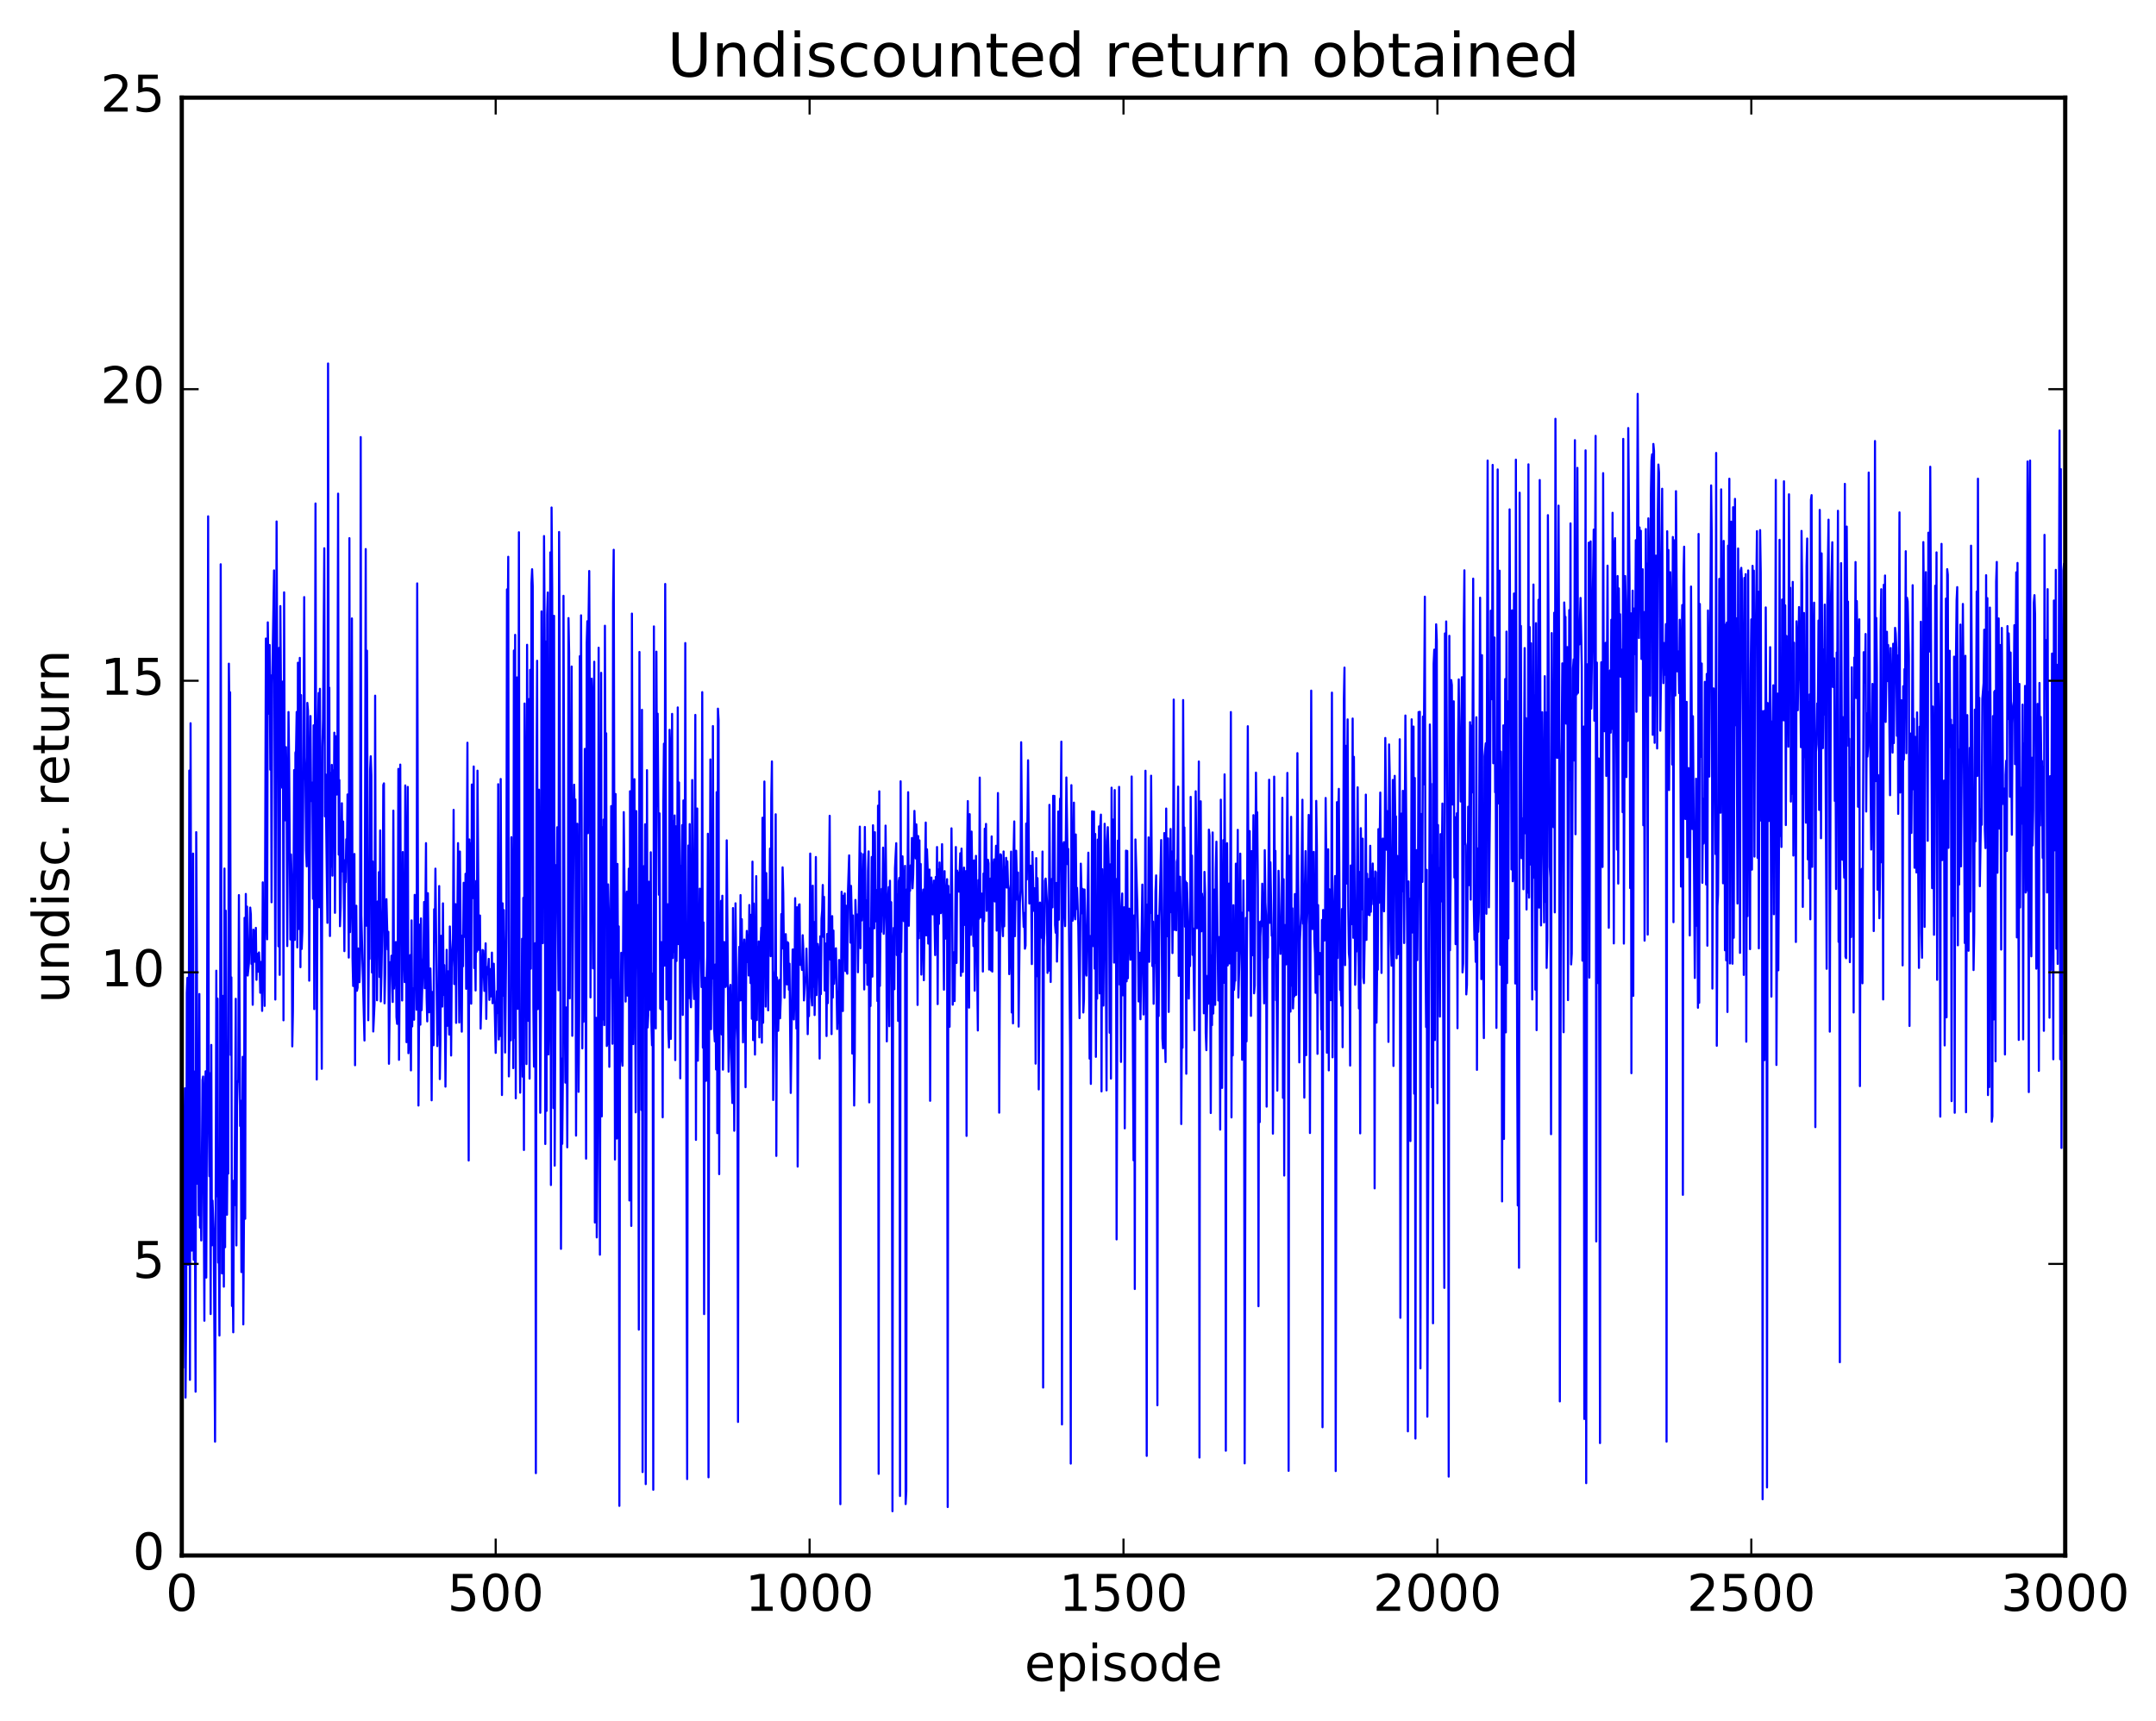 <?xml version="1.0" encoding="utf-8" standalone="no"?>
<!DOCTYPE svg PUBLIC "-//W3C//DTD SVG 1.1//EN"
  "http://www.w3.org/Graphics/SVG/1.1/DTD/svg11.dtd">
<!-- Created with matplotlib (http://matplotlib.org/) -->
<svg height="408pt" version="1.1" viewBox="0 0 511 408" width="511pt" xmlns="http://www.w3.org/2000/svg" xmlns:xlink="http://www.w3.org/1999/xlink">
 <defs>
  <style type="text/css">
*{stroke-linecap:butt;stroke-linejoin:round;stroke-miterlimit:100000;}
  </style>
 </defs>
 <g id="figure_1">
  <g id="patch_1">
   <path d="M 0 408.169 
L 511.954 408.169 
L 511.954 0 
L 0 0 
z
" style="fill:#ffffff;"/>
  </g>
  <g id="axes_1">
   <g id="patch_2">
    <path d="M 43.084 368.742 
L 489.484 368.742 
L 489.484 23.142 
L 43.084 23.142 
z
" style="fill:#ffffff;"/>
   </g>
   <g id="line2d_1">
    <path clip-path="url(#p75d33f0f2c)" d="M 43.084 232.072 
L 43.233 239.583 
L 43.381 324.256 
L 43.679 273.305 
L 43.828 257.992 
L 43.977 331.317 
L 44.125 313.322 
L 44.274 235.394 
L 44.423 231.806 
L 44.572 299.82 
L 44.721 265.675 
L 44.869 182.67 
L 45.018 327.109 
L 45.167 171.452 
L 45.465 296.471 
L 45.613 289.276 
L 45.762 202.347 
L 45.911 298.661 
L 46.06 254.01 
L 46.357 329.912 
L 46.506 197.269 
L 46.655 224.595 
L 46.804 280.627 
L 46.953 261.03 
L 47.101 288.086 
L 47.25 235.64 
L 47.399 291.006 
L 47.548 279.884 
L 47.697 294.057 
L 47.994 256.088 
L 48.143 255.197 
L 48.441 313.09 
L 48.589 259.074 
L 48.738 253.957 
L 48.887 302.864 
L 49.036 265.948 
L 49.333 122.4 
L 49.482 264.625 
L 49.631 278.826 
L 49.78 254.414 
L 49.929 311.508 
L 50.077 247.709 
L 50.226 295.223 
L 50.375 284.622 
L 50.673 293.261 
L 50.97 341.766 
L 51.268 230.117 
L 51.417 283.599 
L 51.565 236.72 
L 51.714 299.311 
L 51.863 292.753 
L 52.012 316.597 
L 52.161 269.514 
L 52.309 133.766 
L 52.607 301.882 
L 52.905 236.066 
L 53.053 305.022 
L 53.202 205.893 
L 53.351 295.672 
L 53.5 215.887 
L 53.797 287.963 
L 53.946 267.418 
L 54.095 278.22 
L 54.244 157.33 
L 54.393 170.09 
L 54.541 164.108 
L 54.69 250.095 
L 54.839 231.694 
L 54.988 309.594 
L 55.137 299.859 
L 55.285 315.837 
L 55.434 279.859 
L 55.583 285.708 
L 55.881 236.776 
L 56.029 295.241 
L 56.178 262.167 
L 56.327 256.763 
L 56.476 255.989 
L 56.625 212.192 
L 56.922 266.928 
L 57.071 260.932 
L 57.22 301.552 
L 57.369 287.742 
L 57.517 250.532 
L 57.666 313.968 
L 57.815 289.51 
L 57.964 217.584 
L 58.113 288.913 
L 58.261 211.917 
L 58.41 228.817 
L 58.559 214.925 
L 58.708 231.264 
L 59.005 228.292 
L 59.303 215.152 
L 59.452 216.784 
L 59.601 228.492 
L 59.749 223.286 
L 59.898 238.195 
L 60.047 220.387 
L 60.196 220.653 
L 60.345 227.992 
L 60.493 226.356 
L 60.642 219.962 
L 60.791 232.282 
L 60.94 226.07 
L 61.089 226.99 
L 61.237 230.356 
L 61.386 225.78 
L 61.535 228.49 
L 61.684 235.337 
L 61.833 233.189 
L 61.981 227.991 
L 62.13 239.643 
L 62.279 209.17 
L 62.428 234.534 
L 62.577 230.765 
L 62.725 238.457 
L 63.023 151.37 
L 63.172 215.71 
L 63.321 222.668 
L 63.469 147.535 
L 63.767 169.196 
L 63.916 152.906 
L 64.065 182.461 
L 64.213 160.109 
L 64.362 213.893 
L 64.511 162.053 
L 64.957 135.221 
L 65.255 236.954 
L 65.553 123.619 
L 65.701 159.979 
L 65.85 167.467 
L 65.999 224.335 
L 66.148 153.584 
L 66.297 231.102 
L 66.445 143.675 
L 66.743 184.033 
L 66.892 186.748 
L 67.041 161.561 
L 67.189 241.878 
L 67.338 140.422 
L 67.487 190.048 
L 67.636 194.475 
L 67.785 177.12 
L 67.933 187.318 
L 68.082 224.274 
L 68.38 168.793 
L 68.529 180.959 
L 68.826 222.708 
L 68.975 202.563 
L 69.124 208.699 
L 69.273 248.055 
L 69.421 239.8 
L 69.719 182.561 
L 69.868 222.816 
L 70.017 178.439 
L 70.165 178.052 
L 70.314 168.781 
L 70.463 224.594 
L 70.612 157.107 
L 70.761 209.563 
L 70.909 220.241 
L 71.058 155.961 
L 71.207 229.284 
L 71.356 164.78 
L 71.505 224.957 
L 71.653 220.832 
L 71.951 175.266 
L 72.1 141.548 
L 72.249 179.484 
L 72.397 184.937 
L 72.546 201.642 
L 72.695 205.384 
L 72.844 166.629 
L 72.993 168.425 
L 73.141 182.229 
L 73.29 232.482 
L 73.588 169.748 
L 73.737 189.904 
L 74.034 185.52 
L 74.183 213.05 
L 74.332 171.951 
L 74.481 239.215 
L 74.778 119.357 
L 75.076 255.912 
L 75.373 171.827 
L 75.522 164.287 
L 75.671 215.068 
L 75.82 163.288 
L 76.266 253.373 
L 76.415 176.98 
L 76.564 170.745 
L 76.861 129.972 
L 77.01 193.527 
L 77.159 183.584 
L 77.605 218.775 
L 77.754 86.168 
L 77.903 174.167 
L 78.052 163.021 
L 78.201 221.896 
L 78.349 183.224 
L 78.498 205.447 
L 78.647 181.325 
L 78.796 207.585 
L 78.945 182.62 
L 79.093 197.337 
L 79.242 173.689 
L 79.391 216.395 
L 79.54 174.515 
L 79.837 188.354 
L 79.986 176.476 
L 80.135 117.021 
L 80.284 202.602 
L 80.433 184.911 
L 80.581 219.568 
L 80.73 215.093 
L 81.028 190.416 
L 81.177 206.582 
L 81.325 194.741 
L 81.623 225.477 
L 81.772 203.931 
L 81.921 209.123 
L 82.069 198.963 
L 82.218 203.454 
L 82.367 188.336 
L 82.665 227.002 
L 82.813 127.58 
L 82.962 220.973 
L 83.26 208.346 
L 83.409 146.605 
L 83.557 227.238 
L 83.706 233.744 
L 84.004 202.443 
L 84.153 252.527 
L 84.301 220.598 
L 84.45 214.714 
L 84.599 234.87 
L 84.748 234.13 
L 84.897 224.847 
L 85.045 232.762 
L 85.194 232.844 
L 85.343 227.192 
L 85.492 103.615 
L 85.641 216.948 
L 86.385 246.662 
L 86.682 130.16 
L 86.831 219.447 
L 86.98 154.244 
L 87.277 241.862 
L 87.426 225.971 
L 87.575 227.312 
L 87.724 182.385 
L 87.873 179.287 
L 88.021 183.863 
L 88.17 230.546 
L 88.319 204.209 
L 88.468 244.526 
L 88.765 237.885 
L 88.914 164.915 
L 89.063 225.784 
L 89.212 217.209 
L 89.361 237.121 
L 89.509 213.698 
L 89.658 223.541 
L 89.807 206.748 
L 89.956 231.604 
L 90.105 196.869 
L 90.253 237.406 
L 90.402 231.141 
L 90.7 214.959 
L 90.849 186.089 
L 90.997 185.704 
L 91.146 237.842 
L 91.295 230.944 
L 91.444 216.515 
L 91.593 213.148 
L 91.89 225.075 
L 92.039 220.899 
L 92.188 252.18 
L 92.485 228.091 
L 92.634 230.16 
L 92.783 226.559 
L 92.932 230.399 
L 93.081 237.53 
L 93.229 192.165 
L 93.378 234.35 
L 93.825 223.322 
L 93.973 241.121 
L 94.122 242.722 
L 94.271 228.35 
L 94.42 182.275 
L 94.569 251.241 
L 94.717 233.113 
L 94.866 181.254 
L 95.015 223.452 
L 95.164 207.377 
L 95.313 237.173 
L 95.461 201.981 
L 95.61 226.938 
L 95.759 226.071 
L 95.908 232.821 
L 96.057 186.196 
L 96.205 201.746 
L 96.354 247.058 
L 96.503 230.962 
L 96.652 186.548 
L 96.801 249.673 
L 96.949 246.819 
L 97.098 248.672 
L 97.247 226.404 
L 97.396 253.746 
L 97.545 218.191 
L 97.693 243.328 
L 97.842 234.869 
L 97.991 234.261 
L 98.14 241.733 
L 98.289 212.135 
L 98.437 214.593 
L 98.735 239.367 
L 98.884 138.302 
L 99.181 262.078 
L 99.479 219.198 
L 99.628 242.904 
L 99.777 217.717 
L 99.925 239.468 
L 100.223 229.4 
L 100.372 227.048 
L 100.521 213.822 
L 100.669 234.269 
L 100.967 199.874 
L 101.116 236.414 
L 101.265 242.129 
L 101.413 211.74 
L 101.711 239.977 
L 102.009 229.586 
L 102.157 236.622 
L 102.306 260.838 
L 102.455 235.16 
L 102.753 247.776 
L 102.901 215.545 
L 103.05 223.369 
L 103.199 205.923 
L 103.645 247.986 
L 103.794 238.368 
L 103.943 245.179 
L 104.092 210.048 
L 104.241 255.811 
L 104.389 246.344 
L 104.538 221.842 
L 104.687 236.041 
L 104.836 238.617 
L 104.985 214.149 
L 105.133 235.845 
L 105.282 228.782 
L 105.431 237.073 
L 105.58 257.599 
L 105.877 225.166 
L 106.026 243.177 
L 106.175 230.252 
L 106.473 245.259 
L 106.621 219.632 
L 106.77 225.824 
L 106.919 250.221 
L 107.068 229.289 
L 107.365 222.595 
L 107.514 191.989 
L 107.663 233.277 
L 107.961 214.34 
L 108.109 242.483 
L 108.258 221.734 
L 108.407 216.813 
L 108.556 199.869 
L 108.853 242.389 
L 109.002 201.869 
L 109.3 234.032 
L 109.449 244.567 
L 109.597 221.777 
L 109.746 229.059 
L 109.895 209.279 
L 110.044 211.872 
L 110.193 222.114 
L 110.341 207.143 
L 110.49 234.401 
L 110.788 176.073 
L 111.085 275.114 
L 111.234 199.002 
L 111.383 211.34 
L 111.532 199.92 
L 111.681 237.931 
L 111.829 185.974 
L 111.978 212.917 
L 112.127 204.037 
L 112.276 181.703 
L 112.425 229.511 
L 112.573 224.289 
L 112.722 234.804 
L 112.871 208.839 
L 113.02 225.591 
L 113.169 182.693 
L 113.466 225.171 
L 113.615 222.216 
L 113.764 217.033 
L 113.913 243.852 
L 114.359 225.201 
L 114.508 225.325 
L 114.805 234.907 
L 115.103 223.629 
L 115.252 241.542 
L 115.401 229.257 
L 115.549 231.006 
L 115.698 229.753 
L 115.847 227.303 
L 115.996 237.037 
L 116.145 229.726 
L 116.293 236.225 
L 116.442 236.01 
L 116.591 225.829 
L 116.74 237.825 
L 117.037 228.456 
L 117.484 249.596 
L 117.781 234.963 
L 117.93 240.15 
L 118.079 185.902 
L 118.228 246.423 
L 118.377 237.397 
L 118.525 245.584 
L 118.674 184.671 
L 118.972 259.59 
L 119.121 214.14 
L 119.269 236.046 
L 119.418 215.737 
L 119.716 249.513 
L 120.013 220.302 
L 120.162 139.719 
L 120.311 153.826 
L 120.46 131.989 
L 120.609 255.171 
L 120.906 236.411 
L 121.055 246.616 
L 121.204 198.463 
L 121.353 215.885 
L 121.501 201.491 
L 121.65 253.215 
L 121.799 154.22 
L 121.948 246.035 
L 122.097 150.497 
L 122.245 260.363 
L 122.394 165.748 
L 122.543 160.59 
L 122.692 239.155 
L 122.841 214.466 
L 122.989 126.183 
L 123.138 240.351 
L 123.287 259.034 
L 123.436 246.499 
L 123.585 250.502 
L 123.733 222.555 
L 123.882 255.237 
L 124.031 212.851 
L 124.18 272.616 
L 124.329 166.778 
L 124.477 185.779 
L 124.775 252.243 
L 124.924 152.856 
L 125.221 242.006 
L 125.37 165.732 
L 125.519 255.697 
L 125.668 158.794 
L 125.817 229.635 
L 125.965 138.24 
L 126.114 134.945 
L 126.263 138.952 
L 126.412 238.495 
L 126.561 252.855 
L 126.858 223.59 
L 127.007 349.228 
L 127.156 185.865 
L 127.305 156.645 
L 127.453 239.225 
L 127.602 238.308 
L 127.751 187.2 
L 128.049 263.794 
L 128.197 239.876 
L 128.346 144.941 
L 128.495 211.445 
L 128.644 223.589 
L 128.941 127.078 
L 129.09 149.721 
L 129.239 271.2 
L 129.388 152.081 
L 129.537 263.348 
L 129.685 145.731 
L 129.834 140.459 
L 129.983 249.966 
L 130.132 241.316 
L 130.429 130.951 
L 130.578 280.92 
L 130.727 120.307 
L 130.876 139.589 
L 131.173 262.671 
L 131.322 145.988 
L 131.471 276.325 
L 131.769 205.082 
L 131.917 214.483 
L 132.066 196.109 
L 132.364 234.761 
L 132.513 126.115 
L 132.661 161.358 
L 132.959 296.056 
L 133.108 250.945 
L 133.257 271.159 
L 133.405 255.138 
L 133.554 141.246 
L 133.852 239.479 
L 134.001 256.644 
L 134.298 238.809 
L 134.447 271.981 
L 134.596 232.567 
L 134.745 146.521 
L 134.893 154.792 
L 135.042 236.659 
L 135.191 189.85 
L 135.34 189.455 
L 135.489 158.005 
L 135.637 245.555 
L 135.935 197.829 
L 136.084 186.026 
L 136.233 196.773 
L 136.381 189.52 
L 136.53 269.208 
L 136.828 195.283 
L 136.977 217.281 
L 137.125 258.829 
L 137.274 240.738 
L 137.423 155.552 
L 137.572 186.36 
L 137.721 145.872 
L 138.018 248.534 
L 138.167 218.432 
L 138.316 242.218 
L 138.613 177.53 
L 138.762 211.411 
L 138.911 274.668 
L 139.06 152.378 
L 139.209 147.263 
L 139.357 197.521 
L 139.506 145.934 
L 139.655 135.36 
L 139.804 169.663 
L 139.953 236.444 
L 140.25 160.872 
L 140.399 165.18 
L 140.548 229.564 
L 140.845 156.871 
L 140.994 289.811 
L 141.143 243.896 
L 141.292 241.288 
L 141.441 293.344 
L 141.589 275.631 
L 141.738 241.601 
L 141.887 153.544 
L 142.185 297.444 
L 142.482 159.499 
L 142.631 264.645 
L 142.78 196.094 
L 142.929 241.678 
L 143.077 194.281 
L 143.226 243.019 
L 143.375 148.337 
L 143.524 193.555 
L 143.673 173.836 
L 143.821 247.964 
L 143.97 247.323 
L 144.119 209.652 
L 144.268 215.49 
L 144.417 252.903 
L 144.565 218.031 
L 144.714 231.794 
L 144.863 191.088 
L 145.161 247.434 
L 145.309 142.751 
L 145.458 130.332 
L 145.756 274.873 
L 145.905 188.235 
L 146.202 269.909 
L 146.351 204.808 
L 146.5 235.818 
L 146.649 219.611 
L 146.797 356.983 
L 146.946 248.709 
L 147.095 242.048 
L 147.244 225.874 
L 147.393 251.066 
L 147.541 252.639 
L 147.839 192.515 
L 148.285 237.435 
L 148.434 212.745 
L 148.583 211.367 
L 148.732 236.02 
L 149.029 205.93 
L 149.178 284.579 
L 149.327 187.57 
L 149.476 218.348 
L 149.625 290.614 
L 149.773 145.457 
L 150.071 247.51 
L 150.369 184.715 
L 150.666 263.696 
L 150.815 192.274 
L 150.964 224.15 
L 151.113 214.542 
L 151.261 231.973 
L 151.41 315.209 
L 151.559 154.559 
L 151.708 221.026 
L 151.857 204.579 
L 152.005 263.132 
L 152.154 168.269 
L 152.303 348.968 
L 152.452 223.796 
L 152.601 205.332 
L 152.749 227.465 
L 152.898 195.401 
L 153.047 351.824 
L 153.345 182.58 
L 153.493 243.577 
L 153.642 240.637 
L 153.791 209.025 
L 154.089 239.403 
L 154.237 202.042 
L 154.386 242.174 
L 154.535 247.796 
L 154.684 230.792 
L 154.833 353.162 
L 154.981 148.497 
L 155.13 235.017 
L 155.428 243.8 
L 155.577 154.48 
L 155.725 191.05 
L 155.874 169.185 
L 156.172 212.112 
L 156.321 192.818 
L 156.469 239.084 
L 156.618 239.268 
L 156.767 223.339 
L 156.916 229.038 
L 157.065 264.873 
L 157.213 191.176 
L 157.362 176.303 
L 157.511 228.913 
L 157.66 138.435 
L 157.957 236.955 
L 158.106 235.116 
L 158.255 214.365 
L 158.404 244.11 
L 158.553 248.314 
L 158.701 173.006 
L 158.85 177.226 
L 158.999 246.281 
L 159.148 219.773 
L 159.297 169.233 
L 159.445 227.108 
L 159.594 194.652 
L 159.743 225.702 
L 159.892 193.309 
L 160.041 251.306 
L 160.189 195.886 
L 160.338 227.822 
L 160.487 215.775 
L 160.636 167.702 
L 160.785 223.809 
L 160.933 185.492 
L 161.082 206.199 
L 161.231 255.624 
L 161.38 205.263 
L 161.529 213.135 
L 161.677 195.6 
L 161.826 240.603 
L 161.975 189.751 
L 162.124 224.183 
L 162.273 227.037 
L 162.421 152.441 
L 162.868 350.628 
L 163.017 229.435 
L 163.165 200.438 
L 163.314 236.595 
L 163.463 195.355 
L 163.612 235.414 
L 163.761 238.777 
L 163.909 223 
L 164.058 184.912 
L 164.356 232.816 
L 164.505 236.82 
L 164.802 169.475 
L 164.951 270.222 
L 165.1 202.17 
L 165.249 191.665 
L 165.397 251.447 
L 165.844 210.659 
L 166.29 233.993 
L 166.439 164.079 
L 166.588 248.353 
L 166.737 218.664 
L 166.885 311.522 
L 167.034 231.782 
L 167.332 256.217 
L 167.481 231.992 
L 167.629 226.448 
L 167.778 197.65 
L 167.927 350.209 
L 168.076 239.595 
L 168.225 223.436 
L 168.373 180.028 
L 168.522 243.976 
L 168.671 214.551 
L 168.82 231.956 
L 168.969 172.123 
L 169.117 230.818 
L 169.266 243.966 
L 169.415 246.876 
L 169.564 228.637 
L 169.713 253.53 
L 169.861 187.789 
L 170.01 268.627 
L 170.159 167.994 
L 170.308 170.74 
L 170.457 278.343 
L 170.605 217.755 
L 170.754 229.47 
L 170.903 213.555 
L 171.052 245.229 
L 171.201 212.345 
L 171.349 253.575 
L 171.647 223.311 
L 171.796 225.58 
L 171.945 233.968 
L 172.093 233.612 
L 172.242 199.206 
L 172.689 254.048 
L 172.837 248.1 
L 172.986 234.487 
L 173.135 233.479 
L 173.433 256.133 
L 173.581 261.481 
L 173.73 215.27 
L 174.028 268.06 
L 174.325 214.141 
L 174.623 242.613 
L 174.772 246.678 
L 174.921 337.083 
L 175.069 231.752 
L 175.218 224.451 
L 175.367 237.172 
L 175.516 212.188 
L 175.665 237.107 
L 175.813 217.906 
L 176.111 247.103 
L 176.26 225.657 
L 176.409 222.725 
L 176.557 228.271 
L 176.706 257.736 
L 176.855 226.937 
L 177.004 220.685 
L 177.153 228.06 
L 177.301 221.68 
L 177.45 231.253 
L 177.599 214.543 
L 177.897 233.067 
L 178.045 216.855 
L 178.194 241.506 
L 178.343 204.256 
L 178.492 246.571 
L 178.641 214.182 
L 178.938 250.001 
L 179.236 207.704 
L 179.385 241.833 
L 179.533 224.468 
L 179.682 236.042 
L 179.831 223.178 
L 179.98 245.912 
L 180.129 228.136 
L 180.426 219.939 
L 180.575 247.179 
L 180.724 193.855 
L 180.873 242.454 
L 181.17 185.266 
L 181.468 238.624 
L 181.617 206.979 
L 182.063 239.51 
L 182.212 213.318 
L 182.361 219.289 
L 182.509 201.17 
L 182.658 226.671 
L 182.807 189.102 
L 182.956 180.504 
L 183.253 260.769 
L 183.551 231.622 
L 183.7 229.947 
L 183.849 193.033 
L 183.997 274.024 
L 184.146 231.695 
L 184.295 233.294 
L 184.444 244.363 
L 184.741 232.309 
L 184.89 241.4 
L 185.039 237.017 
L 185.188 216.69 
L 185.337 224.886 
L 185.485 205.611 
L 185.634 211.636 
L 185.932 236.534 
L 186.081 232.071 
L 186.229 221.445 
L 186.378 225.454 
L 186.527 233.368 
L 186.676 223.363 
L 186.825 223.6 
L 186.973 234.61 
L 187.122 228.459 
L 187.42 259.09 
L 187.866 225.091 
L 188.015 225.083 
L 188.164 241.668 
L 188.313 234.643 
L 188.461 212.922 
L 188.759 243.823 
L 188.908 215.075 
L 189.057 276.546 
L 189.354 214.479 
L 189.503 214.381 
L 189.652 228.715 
L 189.801 228.005 
L 189.949 228.192 
L 190.098 229.94 
L 190.247 221.702 
L 190.396 225.076 
L 190.545 237.161 
L 190.842 232.016 
L 190.991 231.506 
L 191.14 224.879 
L 191.289 232.141 
L 191.437 245.158 
L 191.586 236.967 
L 191.735 240.878 
L 191.884 228.074 
L 192.033 202.345 
L 192.33 236.351 
L 192.479 238.356 
L 192.628 209.954 
L 192.777 233.932 
L 192.925 218.572 
L 193.074 240.63 
L 193.223 230.139 
L 193.372 203.165 
L 193.521 235.89 
L 193.669 224.07 
L 193.818 223.773 
L 193.967 225.026 
L 194.116 234.286 
L 194.265 250.946 
L 194.413 221.964 
L 194.562 235.664 
L 194.711 217.773 
L 194.86 215.915 
L 195.009 209.795 
L 195.157 222.107 
L 195.306 212.611 
L 195.455 234.807 
L 195.604 223.649 
L 195.753 227.376 
L 195.901 245.606 
L 196.05 221.401 
L 196.199 237.807 
L 196.645 193.39 
L 196.794 227.515 
L 196.943 224.23 
L 197.092 245.147 
L 197.241 217.175 
L 197.389 236.485 
L 197.538 220.597 
L 197.687 233.213 
L 197.985 225.082 
L 198.133 224.794 
L 198.431 243.938 
L 198.58 235.057 
L 198.729 242.499 
L 198.877 227.573 
L 199.026 252.593 
L 199.175 356.584 
L 199.324 238.121 
L 199.473 211.411 
L 199.621 215.126 
L 199.77 239.676 
L 199.919 212.352 
L 200.068 222.291 
L 200.217 211.801 
L 200.365 230.209 
L 200.514 214.713 
L 200.663 229.934 
L 200.812 230.829 
L 200.961 211.963 
L 201.258 202.777 
L 201.556 223.462 
L 201.705 210.011 
L 201.853 216.664 
L 202.002 249.76 
L 202.151 217.016 
L 202.449 262.076 
L 202.597 248.6 
L 202.746 213.339 
L 202.895 218.379 
L 203.193 216.788 
L 203.341 230.484 
L 203.788 195.959 
L 203.937 224.799 
L 204.085 202.284 
L 204.234 218.204 
L 204.383 209.099 
L 204.532 211.627 
L 204.681 202.493 
L 204.829 234.559 
L 204.978 196.043 
L 205.276 228.232 
L 205.425 213.438 
L 205.573 233.461 
L 205.722 206.45 
L 205.871 201.833 
L 206.02 261.33 
L 206.169 220.068 
L 206.317 238.482 
L 206.615 203.162 
L 206.764 231.519 
L 206.913 195.639 
L 207.21 220.077 
L 207.359 197.293 
L 207.508 217.762 
L 207.657 218.45 
L 207.805 210.992 
L 207.954 237.307 
L 208.103 190.995 
L 208.252 349.389 
L 208.401 187.586 
L 208.549 233.721 
L 208.698 217.854 
L 208.847 220.906 
L 208.996 210.714 
L 209.145 216.993 
L 209.293 200.937 
L 209.442 221.368 
L 209.591 216.884 
L 209.74 216.275 
L 209.889 195.72 
L 210.037 209.467 
L 210.186 246.874 
L 210.484 213.162 
L 210.633 210.306 
L 210.781 243.274 
L 210.93 208.786 
L 211.079 230.014 
L 211.228 213.871 
L 211.377 237.131 
L 211.525 358.253 
L 211.674 226.71 
L 211.823 219.977 
L 211.972 234.512 
L 212.121 205.892 
L 212.418 199.889 
L 212.567 226.418 
L 212.716 212.034 
L 212.865 242.019 
L 213.013 208.914 
L 213.162 208.087 
L 213.311 354.637 
L 213.46 185.219 
L 213.609 225.687 
L 213.906 203.004 
L 214.204 218.362 
L 214.501 205.259 
L 214.65 356.555 
L 214.799 353.504 
L 214.948 210.888 
L 215.097 210.637 
L 215.245 187.796 
L 215.394 219.467 
L 215.543 209.973 
L 215.692 211.169 
L 215.841 205.129 
L 215.989 207.635 
L 216.138 198.657 
L 216.287 210.577 
L 216.436 207.369 
L 216.733 192.231 
L 217.031 203.5 
L 217.18 195.42 
L 217.329 199.983 
L 217.477 238.231 
L 217.626 198.199 
L 217.775 222.441 
L 217.924 199.218 
L 218.073 220.668 
L 218.221 204.817 
L 218.37 231.038 
L 218.668 212.695 
L 218.817 210.877 
L 218.965 232.368 
L 219.263 204.973 
L 219.412 194.993 
L 219.561 221.752 
L 219.709 201.337 
L 219.858 205.672 
L 220.007 223.687 
L 220.156 221.116 
L 220.305 206.139 
L 220.453 260.956 
L 220.602 213.215 
L 220.751 208.024 
L 221.049 216.761 
L 221.346 208.762 
L 221.644 226.412 
L 221.793 207.887 
L 221.941 216.506 
L 222.09 200.796 
L 222.239 238.034 
L 222.388 206.119 
L 222.537 219.021 
L 222.685 204.459 
L 222.983 216.47 
L 223.132 213.775 
L 223.281 200.116 
L 223.429 215.108 
L 223.578 217.839 
L 223.727 234.614 
L 223.876 206.511 
L 224.025 222.537 
L 224.173 209.917 
L 224.322 212.013 
L 224.471 208.421 
L 224.62 357.255 
L 224.769 210.012 
L 225.066 243.404 
L 225.215 212.056 
L 225.364 215.548 
L 225.513 196.363 
L 225.661 211.122 
L 225.81 238.183 
L 225.959 226.756 
L 226.108 225.738 
L 226.257 237.318 
L 226.554 200.796 
L 226.703 228.272 
L 226.852 206.39 
L 227.001 208.987 
L 227.149 206.855 
L 227.298 211.389 
L 227.596 202.276 
L 227.745 231.318 
L 227.893 201.168 
L 228.042 211.381 
L 228.191 230.398 
L 228.489 205.676 
L 228.637 219.259 
L 228.935 206.515 
L 229.084 269.278 
L 229.233 201.785 
L 229.381 189.902 
L 229.679 238.874 
L 229.828 193.01 
L 229.977 217.643 
L 230.125 221.608 
L 230.274 197.137 
L 230.721 224.279 
L 230.869 203.97 
L 231.018 234.849 
L 231.316 202.884 
L 231.762 244.286 
L 231.911 208.619 
L 232.06 217.811 
L 232.209 184.333 
L 232.357 217.36 
L 232.506 217.451 
L 232.655 211.822 
L 232.804 215.1 
L 232.953 230.313 
L 233.101 207.07 
L 233.25 218.393 
L 233.399 196.446 
L 233.548 206.628 
L 233.697 195.315 
L 233.845 215.933 
L 234.143 203.801 
L 234.292 204.698 
L 234.441 229.848 
L 234.589 227.387 
L 234.738 208.275 
L 234.887 230.054 
L 235.036 198.282 
L 235.185 230.328 
L 235.333 205.53 
L 235.482 205.181 
L 235.631 203.734 
L 235.78 213.699 
L 236.077 200.502 
L 236.226 220.61 
L 236.375 211.306 
L 236.524 187.997 
L 236.673 215.495 
L 236.821 263.772 
L 237.119 202.512 
L 237.268 202.674 
L 237.565 219.515 
L 237.714 221.929 
L 237.863 201.852 
L 238.012 219.596 
L 238.161 205.544 
L 238.309 210.245 
L 238.458 203.351 
L 238.607 210.418 
L 238.756 204.177 
L 238.905 209.635 
L 239.053 210.65 
L 239.202 230.931 
L 239.351 226.578 
L 239.649 201.883 
L 239.797 240.023 
L 239.946 225.581 
L 240.095 242.606 
L 240.244 201.685 
L 240.393 194.729 
L 240.541 221.941 
L 240.839 201.677 
L 241.137 213.301 
L 241.285 206.841 
L 241.434 243.365 
L 241.732 214.077 
L 241.881 211.009 
L 242.029 175.952 
L 242.327 210.644 
L 242.625 219.737 
L 242.773 216.437 
L 242.922 224.9 
L 243.071 224.183 
L 243.22 195.23 
L 243.369 208.491 
L 243.666 180.229 
L 243.964 214.19 
L 244.113 212.143 
L 244.261 205.227 
L 244.41 211.338 
L 244.559 228.543 
L 244.708 201.951 
L 245.005 215.92 
L 245.154 210.545 
L 245.303 211.414 
L 245.452 252.147 
L 245.601 203.425 
L 245.749 231.428 
L 245.898 208.172 
L 246.047 217.691 
L 246.196 258.259 
L 246.493 213.959 
L 246.642 216.397 
L 246.94 222.356 
L 247.089 201.872 
L 247.237 328.936 
L 247.386 224.415 
L 247.535 221.094 
L 247.684 208.763 
L 247.833 208.275 
L 248.13 213.635 
L 248.279 230.641 
L 248.428 223.594 
L 248.577 230.118 
L 248.725 190.802 
L 249.023 232.793 
L 249.172 212.193 
L 249.321 208.352 
L 249.469 215.097 
L 249.618 188.646 
L 249.767 200.378 
L 249.916 188.679 
L 250.065 219.255 
L 250.213 221.115 
L 250.362 209.321 
L 250.511 227.957 
L 250.66 221.689 
L 250.809 192.389 
L 250.957 218.035 
L 251.255 189.337 
L 251.404 192.03 
L 251.553 175.814 
L 251.701 337.684 
L 251.85 220.262 
L 251.999 200.362 
L 252.148 199.629 
L 252.297 215.686 
L 252.445 219.549 
L 252.743 184.309 
L 253.041 204.884 
L 253.189 201.235 
L 253.636 249.012 
L 253.785 346.962 
L 253.933 186.129 
L 254.082 214.097 
L 254.231 218.266 
L 254.529 190.275 
L 254.677 216.362 
L 254.826 217.934 
L 254.975 197.82 
L 255.124 215.469 
L 255.273 210.472 
L 255.57 219.442 
L 255.868 241.357 
L 256.165 204.74 
L 256.463 216.535 
L 256.612 210.724 
L 256.761 240.025 
L 256.909 236.853 
L 257.058 210.868 
L 257.356 230.417 
L 257.505 231.276 
L 257.951 202.136 
L 258.249 250.96 
L 258.397 221.897 
L 258.546 256.954 
L 258.844 192.332 
L 258.993 193.735 
L 259.141 224.289 
L 259.29 192.394 
L 259.439 229.629 
L 259.588 197.703 
L 259.737 250.539 
L 259.885 225.11 
L 260.034 236.743 
L 260.183 199.032 
L 260.332 215.371 
L 260.481 195.902 
L 260.629 235.491 
L 260.778 195.872 
L 260.927 193.113 
L 261.076 258.731 
L 261.225 206.04 
L 261.373 233.53 
L 261.522 238.378 
L 261.82 195.281 
L 261.969 203.927 
L 262.266 258.481 
L 262.415 199.325 
L 262.564 196.088 
L 262.861 208.49 
L 263.01 244.817 
L 263.159 204.903 
L 263.308 255.689 
L 263.457 186.729 
L 263.605 206.19 
L 263.754 194.266 
L 264.052 228.196 
L 264.201 187.29 
L 264.349 221.791 
L 264.498 208.365 
L 264.647 293.815 
L 264.945 199.275 
L 265.093 222.314 
L 265.242 186.533 
L 265.391 233.403 
L 265.54 218.157 
L 265.689 251.741 
L 265.837 214.889 
L 265.986 211.809 
L 266.135 235.947 
L 266.433 215.082 
L 266.581 267.487 
L 266.879 201.652 
L 267.028 232.63 
L 267.177 201.731 
L 267.325 231.897 
L 267.474 216.632 
L 267.623 215.409 
L 267.921 227.524 
L 268.069 225.007 
L 268.218 184.077 
L 268.516 249.499 
L 268.665 275.07 
L 268.813 217.012 
L 268.962 305.57 
L 269.111 198.999 
L 269.557 214.2 
L 269.706 221.388 
L 269.855 237.407 
L 270.004 227.478 
L 270.153 225.86 
L 270.301 241.618 
L 270.748 209.7 
L 271.045 240.496 
L 271.194 221.532 
L 271.343 226.09 
L 271.492 182.714 
L 271.789 345.134 
L 271.938 214.427 
L 272.087 225.722 
L 272.236 198.514 
L 272.385 228.017 
L 272.533 213.386 
L 272.682 216.414 
L 272.831 183.889 
L 273.129 229.014 
L 273.277 218.458 
L 273.426 237.964 
L 273.575 228.144 
L 273.724 228.288 
L 273.873 211.338 
L 274.021 207.521 
L 274.17 247.963 
L 274.319 333.132 
L 274.468 217.069 
L 274.617 240.865 
L 274.765 217.409 
L 275.063 206.686 
L 275.212 199.144 
L 275.509 246.199 
L 275.658 248.52 
L 275.956 197.486 
L 276.105 246.472 
L 276.253 251.773 
L 276.402 191.672 
L 276.551 221.956 
L 276.849 198.747 
L 276.997 239.888 
L 277.444 196.52 
L 277.593 216.249 
L 277.741 201.87 
L 277.89 225.937 
L 278.039 206.683 
L 278.188 165.838 
L 278.337 220.434 
L 278.485 211.638 
L 278.634 219.914 
L 278.783 220.538 
L 278.932 204.298 
L 279.081 203.524 
L 279.229 186.476 
L 279.378 231.344 
L 279.676 207.837 
L 279.825 215.61 
L 279.973 266.466 
L 280.122 242.963 
L 280.271 248.373 
L 280.42 165.951 
L 280.569 204.248 
L 280.717 196.158 
L 280.866 219.689 
L 281.015 208.961 
L 281.164 254.548 
L 281.313 209.323 
L 281.61 218.893 
L 281.759 236.717 
L 281.908 221.195 
L 282.057 229.011 
L 282.205 188.905 
L 282.354 214.682 
L 282.503 202.831 
L 282.652 226.365 
L 282.801 220.11 
L 283.098 244.234 
L 283.396 187.58 
L 283.693 220.059 
L 283.842 208.762 
L 283.991 206.54 
L 284.14 180.52 
L 284.289 345.522 
L 284.437 204.197 
L 284.586 189.959 
L 284.735 220.784 
L 284.884 211.861 
L 285.033 214.095 
L 285.181 212.758 
L 285.33 240.214 
L 285.479 206.69 
L 285.628 211.46 
L 285.777 244.888 
L 285.925 248.955 
L 286.223 231.29 
L 286.372 237.948 
L 286.521 196.67 
L 286.669 198.084 
L 286.967 263.85 
L 287.116 226.472 
L 287.265 243.02 
L 287.413 197.34 
L 287.562 240.269 
L 287.86 210.88 
L 288.009 238.208 
L 288.157 206.537 
L 288.306 199.518 
L 288.753 237.174 
L 288.901 222.136 
L 289.05 229.045 
L 289.199 267.793 
L 289.348 189.569 
L 289.645 257.896 
L 289.943 199.159 
L 290.092 232.98 
L 290.241 183.572 
L 290.389 210.341 
L 290.538 343.908 
L 290.687 213.349 
L 290.836 199.885 
L 290.985 228.866 
L 291.133 222.278 
L 291.282 209.471 
L 291.431 228.396 
L 291.58 213.979 
L 291.729 168.799 
L 291.877 264.896 
L 292.026 221.513 
L 292.175 250.197 
L 292.324 214.578 
L 292.473 234.67 
L 292.621 232.578 
L 292.77 232.482 
L 292.919 204.743 
L 293.068 225.399 
L 293.217 221.401 
L 293.365 196.73 
L 293.514 236.478 
L 293.812 225.45 
L 293.961 202.363 
L 294.109 223.692 
L 294.258 216.351 
L 294.407 251.228 
L 294.705 208.719 
L 294.853 239.836 
L 295.002 346.904 
L 295.3 217.611 
L 295.449 246.869 
L 295.746 172.159 
L 295.895 212.733 
L 296.044 215.884 
L 296.193 197.019 
L 296.49 240.828 
L 296.639 201.775 
L 296.788 226.462 
L 297.085 193.24 
L 297.234 235.479 
L 297.383 233.575 
L 297.681 183.159 
L 297.829 199.287 
L 297.978 192.56 
L 298.127 210.584 
L 298.276 309.651 
L 298.425 218.566 
L 298.573 266.007 
L 298.722 222.018 
L 298.871 218.383 
L 299.02 219.542 
L 299.169 209.485 
L 299.317 215.606 
L 299.615 237.855 
L 299.764 201.543 
L 299.913 213.895 
L 300.061 216.979 
L 300.21 262.34 
L 300.359 220.878 
L 300.508 227.031 
L 300.805 184.839 
L 300.954 218.763 
L 301.103 204.418 
L 301.401 221.844 
L 301.549 221.697 
L 301.698 268.743 
L 301.847 241.431 
L 301.996 184.107 
L 302.145 208.288 
L 302.293 201.719 
L 302.442 237.099 
L 302.591 234.91 
L 302.74 258.545 
L 303.037 206.429 
L 303.484 226.132 
L 303.633 218.414 
L 303.781 217.739 
L 303.93 189.12 
L 304.079 260.254 
L 304.228 208.432 
L 304.377 278.675 
L 304.525 219.281 
L 304.823 228.62 
L 305.121 183.229 
L 305.269 208.546 
L 305.418 348.677 
L 305.567 202.877 
L 305.716 204.357 
L 305.865 239.812 
L 306.013 193.637 
L 306.162 233.657 
L 306.311 215.334 
L 306.46 239.068 
L 306.609 234.816 
L 306.757 236.23 
L 306.906 211.936 
L 307.055 235.869 
L 307.204 235.83 
L 307.501 178.536 
L 307.948 251.849 
L 308.097 223.025 
L 308.394 216.521 
L 308.692 189.583 
L 308.841 218.969 
L 308.989 218.902 
L 309.138 260.202 
L 309.287 209.856 
L 309.436 201.767 
L 309.585 250.14 
L 309.733 219.26 
L 309.882 215.641 
L 310.18 193.186 
L 310.329 209.281 
L 310.477 268.597 
L 310.775 163.72 
L 310.924 217.776 
L 311.073 220.236 
L 311.37 201.949 
L 311.519 223.008 
L 311.668 226.015 
L 311.817 235.363 
L 311.965 189.857 
L 312.114 200.516 
L 312.263 249.822 
L 312.412 214.563 
L 312.561 230.198 
L 312.709 230.963 
L 312.858 225.921 
L 313.007 227.513 
L 313.156 244.033 
L 313.305 218.091 
L 313.453 338.34 
L 313.602 215.725 
L 313.9 222.984 
L 314.049 220.63 
L 314.197 189.169 
L 314.346 204.282 
L 314.495 249.555 
L 314.793 201.327 
L 314.941 253.746 
L 315.09 210.815 
L 315.239 216.045 
L 315.388 237.101 
L 315.537 214.994 
L 315.685 164.193 
L 315.834 250.646 
L 315.983 224.383 
L 316.429 207.669 
L 316.578 348.73 
L 316.876 190.162 
L 317.025 227.111 
L 317.173 192.95 
L 317.322 187.005 
L 317.62 234.664 
L 317.769 233.448 
L 317.917 238.399 
L 318.066 215.503 
L 318.215 248.254 
L 318.513 165.757 
L 318.661 158.259 
L 318.81 228.795 
L 318.959 176.796 
L 319.108 209.467 
L 319.405 170.54 
L 319.554 214.752 
L 319.703 225.913 
L 319.852 227.563 
L 320.001 252.602 
L 320.149 205.18 
L 320.298 209.291 
L 320.447 219.093 
L 320.596 170.335 
L 320.745 222.312 
L 320.893 179.42 
L 321.191 233.458 
L 321.34 225.778 
L 321.489 225.578 
L 321.786 186.637 
L 322.084 239.052 
L 322.233 206.713 
L 322.381 268.676 
L 322.53 196.324 
L 322.828 215.569 
L 322.977 198.813 
L 323.125 231.722 
L 323.274 233.068 
L 323.423 223.54 
L 323.572 221.407 
L 323.721 188.375 
L 323.869 222.803 
L 324.018 207.139 
L 324.167 216.858 
L 324.465 208.351 
L 324.613 216.96 
L 324.762 200.5 
L 324.911 216.147 
L 325.06 209.883 
L 325.209 212.741 
L 325.357 204.704 
L 325.506 214.374 
L 325.655 208.233 
L 325.804 281.712 
L 325.953 206.585 
L 326.101 206.786 
L 326.25 242.428 
L 326.399 228.842 
L 326.548 229.879 
L 326.697 196.556 
L 326.845 214.014 
L 327.143 187.883 
L 327.441 230.644 
L 327.589 201.106 
L 327.738 198.785 
L 328.036 216.041 
L 328.185 204.258 
L 328.333 174.945 
L 328.631 201.441 
L 328.78 192.273 
L 328.929 193.9 
L 329.077 246.988 
L 329.226 176.476 
L 329.375 183.284 
L 329.673 222.84 
L 329.821 228.923 
L 330.119 184.887 
L 330.268 252.695 
L 330.565 183.923 
L 330.714 194.841 
L 330.863 193.541 
L 331.012 227.161 
L 331.161 202.902 
L 331.309 226.223 
L 331.458 206.114 
L 331.607 208.617 
L 331.756 175.248 
L 331.905 312.396 
L 332.202 192.86 
L 332.351 211.284 
L 332.5 187.466 
L 332.797 223.558 
L 333.095 169.621 
L 333.541 224.397 
L 333.69 339.314 
L 333.839 208.947 
L 333.988 226.204 
L 334.137 213.064 
L 334.285 270.502 
L 334.583 170.524 
L 334.732 221.062 
L 335.029 172.237 
L 335.178 259.254 
L 335.327 184.441 
L 335.476 341.018 
L 335.625 208.278 
L 335.773 201.525 
L 335.922 227.606 
L 336.071 211.171 
L 336.22 168.803 
L 336.369 195.236 
L 336.517 168.731 
L 336.666 324.392 
L 336.815 192.969 
L 336.964 198.558 
L 337.113 209.058 
L 337.261 169.872 
L 337.41 185.945 
L 337.708 141.446 
L 337.857 224.779 
L 338.005 243.475 
L 338.154 206.197 
L 338.303 335.834 
L 338.601 255.842 
L 338.898 171.75 
L 339.047 185.628 
L 339.196 185.808 
L 339.345 257.759 
L 339.493 202.745 
L 339.642 313.704 
L 339.791 157.366 
L 339.94 154.014 
L 340.089 246.552 
L 340.237 161.812 
L 340.386 147.997 
L 340.535 151.881 
L 340.684 261.528 
L 340.833 195.585 
L 340.981 229.428 
L 341.13 205.761 
L 341.279 240.99 
L 341.428 197.735 
L 341.577 213.705 
L 341.725 205.432 
L 341.874 190.484 
L 342.321 305.305 
L 342.469 150.161 
L 342.618 181.244 
L 342.767 147.321 
L 343.213 234.093 
L 343.362 350.045 
L 343.511 150.728 
L 343.66 225.265 
L 343.809 208.545 
L 343.957 161.21 
L 344.106 162.406 
L 344.255 190.719 
L 344.553 166.255 
L 344.701 208.027 
L 344.85 193.707 
L 344.999 223.82 
L 345.297 192.793 
L 345.445 243.753 
L 345.594 176.166 
L 345.743 161.059 
L 345.892 174.903 
L 346.041 174.592 
L 346.189 190.001 
L 346.487 160.54 
L 346.636 230.522 
L 346.785 228.38 
L 346.933 148.991 
L 347.082 135.196 
L 347.231 199.686 
L 347.38 200.402 
L 347.529 235.738 
L 347.677 233.546 
L 347.975 191.25 
L 348.124 209.855 
L 348.421 171.191 
L 348.57 213.262 
L 348.719 172.032 
L 348.868 187.854 
L 349.017 172.854 
L 349.165 137.169 
L 349.314 214.513 
L 349.463 222.756 
L 349.612 217.019 
L 349.761 228.021 
L 349.909 170.033 
L 350.058 253.619 
L 350.207 201.133 
L 350.356 220.898 
L 350.505 216.265 
L 350.802 141.69 
L 351.1 232.103 
L 351.249 155.308 
L 351.397 229.999 
L 351.546 229.361 
L 351.695 246.09 
L 351.844 179.268 
L 352.141 176.199 
L 352.29 216.616 
L 352.588 109.175 
L 352.885 215.094 
L 353.183 187.506 
L 353.332 144.764 
L 353.481 151.915 
L 353.629 165.76 
L 353.778 110.21 
L 353.927 180.935 
L 354.076 172.058 
L 354.225 151.131 
L 354.373 187.827 
L 354.522 187.214 
L 354.671 243.678 
L 354.82 200.812 
L 354.969 111.287 
L 355.117 184.871 
L 355.266 190.483 
L 355.415 135.286 
L 355.564 228.696 
L 355.713 178.179 
L 355.861 187.778 
L 356.01 284.805 
L 356.308 171.963 
L 356.457 270.001 
L 356.754 160.974 
L 356.903 244.736 
L 357.052 149.724 
L 357.201 233.046 
L 357.349 166.245 
L 357.498 222.461 
L 357.796 120.746 
L 357.945 157.635 
L 358.093 154.292 
L 358.242 206.107 
L 358.391 144.692 
L 358.54 208.913 
L 358.689 206.342 
L 358.837 140.694 
L 358.986 172.155 
L 359.135 233.148 
L 359.284 108.966 
L 359.581 247.533 
L 359.73 285.765 
L 359.879 246.457 
L 360.028 300.542 
L 360.177 116.804 
L 360.325 162.633 
L 360.474 148.379 
L 360.623 203.451 
L 360.921 193.999 
L 361.069 210.805 
L 361.367 153.631 
L 361.516 197.539 
L 361.665 170.237 
L 361.813 215.606 
L 361.962 179.373 
L 362.111 211.606 
L 362.26 110.073 
L 362.409 212.791 
L 362.557 148.654 
L 362.706 204.941 
L 362.855 152.492 
L 363.153 236.935 
L 363.45 138.568 
L 363.599 208.068 
L 363.748 164.842 
L 363.897 234.608 
L 364.045 147.728 
L 364.194 244.208 
L 364.641 142.185 
L 364.789 215.15 
L 364.938 113.795 
L 365.236 219.38 
L 365.533 168.843 
L 365.98 218.675 
L 366.129 160.295 
L 366.277 213.799 
L 366.426 168.893 
L 366.575 229.456 
L 366.724 222.666 
L 366.873 122.125 
L 367.319 205.471 
L 367.468 208.118 
L 367.617 268.872 
L 367.765 150.083 
L 367.914 186.692 
L 368.063 183.287 
L 368.212 196.096 
L 368.361 145.261 
L 368.509 216.291 
L 368.658 99.28 
L 368.956 179.585 
L 369.105 179.662 
L 369.253 160.22 
L 369.402 119.865 
L 369.551 163.507 
L 369.7 332.219 
L 369.997 182.519 
L 370.146 174.965 
L 370.295 157.259 
L 370.593 244.705 
L 370.741 142.822 
L 370.89 146.724 
L 371.039 146.241 
L 371.188 171.546 
L 371.337 169.723 
L 371.485 153.403 
L 371.634 237.086 
L 371.932 144.625 
L 372.081 184.882 
L 372.229 124.077 
L 372.378 228.628 
L 372.527 226.061 
L 372.825 158.481 
L 372.973 156.308 
L 373.122 180.288 
L 373.271 104.344 
L 373.42 197.764 
L 373.569 138.303 
L 373.717 164.617 
L 373.866 110.914 
L 374.015 164.248 
L 374.164 147.843 
L 374.313 152.781 
L 374.61 141.75 
L 374.908 158.031 
L 375.057 227.735 
L 375.205 213.3 
L 375.354 172.243 
L 375.503 336.376 
L 375.801 106.762 
L 375.949 351.599 
L 376.247 157.465 
L 376.396 204.608 
L 376.545 128.651 
L 376.693 231.754 
L 376.991 128.345 
L 377.14 167.979 
L 377.735 125.547 
L 377.884 170.849 
L 378.181 103.327 
L 378.33 294.298 
L 378.479 157.063 
L 378.777 233.049 
L 378.925 179.805 
L 379.223 342.095 
L 379.372 194.21 
L 379.521 157.005 
L 379.818 205.523 
L 379.967 112.167 
L 380.116 167.762 
L 380.265 173.352 
L 380.562 152.389 
L 380.711 183.943 
L 381.009 134.094 
L 381.306 219.94 
L 381.455 169.666 
L 381.604 158.923 
L 381.753 173.687 
L 381.901 146.919 
L 382.05 172.784 
L 382.199 121.564 
L 382.497 223.645 
L 382.645 128.989 
L 382.794 127.575 
L 383.241 201.403 
L 383.389 136.555 
L 383.538 209.461 
L 383.687 139.482 
L 383.836 155.939 
L 383.985 145.617 
L 384.133 160.424 
L 384.282 153.997 
L 384.431 154.451 
L 384.58 192.534 
L 384.729 104.042 
L 384.877 223.69 
L 385.175 136.55 
L 385.324 142.526 
L 385.473 184.216 
L 385.621 154.226 
L 385.77 175.644 
L 385.919 101.478 
L 386.217 137.131 
L 386.365 210.519 
L 386.514 145.397 
L 386.663 254.414 
L 386.812 160.077 
L 386.961 140.018 
L 387.109 236.08 
L 387.258 144.247 
L 387.407 145.806 
L 387.556 155.078 
L 387.705 128.06 
L 387.853 168.736 
L 388.151 93.369 
L 388.449 151.255 
L 388.597 125.036 
L 388.746 131.747 
L 388.895 125.828 
L 389.044 156.216 
L 389.341 134.954 
L 389.49 195.64 
L 389.639 145.086 
L 389.788 222.988 
L 390.085 125.414 
L 390.234 148.914 
L 390.383 133.618 
L 390.532 221.553 
L 390.681 122.88 
L 391.127 164.916 
L 391.276 117.352 
L 391.425 109.205 
L 391.573 107.698 
L 391.722 174.197 
L 391.871 105.241 
L 392.02 106.904 
L 392.169 176.095 
L 392.317 137.299 
L 392.466 131.722 
L 392.615 137.218 
L 392.764 177.43 
L 392.913 122.086 
L 393.061 110.124 
L 393.21 112.009 
L 393.359 132.303 
L 393.508 173.223 
L 393.657 161.992 
L 393.954 115.861 
L 394.103 154.105 
L 394.252 161.941 
L 394.401 152.43 
L 394.549 154.154 
L 394.698 159.998 
L 394.847 147.958 
L 394.996 341.76 
L 395.145 125.936 
L 395.293 155.964 
L 395.442 130.38 
L 395.591 187.286 
L 395.889 135.641 
L 396.186 155.853 
L 396.335 181.241 
L 396.484 127.297 
L 396.633 218.613 
L 396.781 144.793 
L 396.93 128.067 
L 397.079 164.866 
L 397.228 116.438 
L 397.525 159.154 
L 397.674 157.55 
L 397.823 154.43 
L 397.972 164.304 
L 398.121 146.917 
L 398.418 210.167 
L 398.567 153.335 
L 398.716 143.434 
L 398.865 283.248 
L 399.013 136.721 
L 399.162 129.599 
L 399.46 194.154 
L 399.757 166.386 
L 399.906 203.215 
L 400.204 182.089 
L 400.353 190.692 
L 400.501 221.757 
L 400.65 193.833 
L 400.799 139.049 
L 401.097 196.52 
L 401.245 169.794 
L 401.692 231.832 
L 401.989 184.592 
L 402.138 219.471 
L 402.287 201.083 
L 402.436 238.894 
L 402.585 126.582 
L 402.733 237.72 
L 402.882 143.179 
L 403.18 179.417 
L 403.329 157.289 
L 403.477 209.279 
L 403.626 189.348 
L 403.775 199.986 
L 403.924 198.396 
L 404.073 161.637 
L 404.37 209.687 
L 404.519 159.765 
L 404.668 224.184 
L 404.817 144.72 
L 405.114 184.096 
L 405.412 140.099 
L 405.561 115.075 
L 405.709 127.471 
L 405.858 234.35 
L 406.156 163.19 
L 406.305 183.2 
L 406.453 169.557 
L 406.602 202.458 
L 406.751 107.375 
L 406.9 247.91 
L 407.049 214.838 
L 407.197 212.092 
L 407.346 190.631 
L 407.495 137.227 
L 407.793 192.672 
L 407.941 116.009 
L 408.388 209.391 
L 408.537 128.23 
L 408.685 154.228 
L 408.834 225.272 
L 408.983 148.084 
L 409.132 227.666 
L 409.281 147.585 
L 409.429 239.901 
L 409.578 129.356 
L 409.727 143.956 
L 409.876 113.481 
L 410.025 228.395 
L 410.322 123.671 
L 410.471 128.097 
L 410.62 228.457 
L 410.769 120.244 
L 410.917 222.302 
L 411.215 118.265 
L 411.364 171.921 
L 411.513 146.557 
L 411.81 214.186 
L 411.959 130.025 
L 412.108 173.42 
L 412.257 169.607 
L 412.405 225.884 
L 412.554 135.306 
L 412.703 134.603 
L 412.852 137.582 
L 413.149 176.697 
L 413.298 231.115 
L 413.447 137.009 
L 413.596 161.735 
L 413.745 136.111 
L 413.893 246.944 
L 414.042 176.055 
L 414.191 217.177 
L 414.34 135.23 
L 414.489 202.138 
L 414.637 188.105 
L 414.786 225.002 
L 414.935 158.986 
L 415.084 146.834 
L 415.233 206.159 
L 415.381 134.139 
L 415.53 145.7 
L 415.679 135.283 
L 415.828 203.066 
L 415.977 151.494 
L 416.125 152.708 
L 416.423 125.913 
L 416.572 203.355 
L 416.721 140.268 
L 416.869 224.816 
L 417.167 125.664 
L 417.316 135.771 
L 417.465 194.595 
L 417.613 168.591 
L 417.762 355.413 
L 417.911 187.491 
L 418.06 168.54 
L 418.209 251.313 
L 418.506 143.997 
L 418.655 177.563 
L 418.804 352.619 
L 418.953 166.655 
L 419.25 194.627 
L 419.548 153.413 
L 419.845 236.254 
L 419.994 171.033 
L 420.143 173.436 
L 420.292 162.457 
L 420.441 216.727 
L 420.589 171.332 
L 420.738 172.656 
L 420.887 113.767 
L 421.036 252.46 
L 421.185 222.692 
L 421.333 164.428 
L 421.482 230.02 
L 421.631 203.27 
L 421.78 127.969 
L 421.929 198.172 
L 422.077 190.558 
L 422.226 200.785 
L 422.375 142.13 
L 422.524 170.756 
L 422.673 151.324 
L 422.821 114.096 
L 422.97 170.81 
L 423.119 143.495 
L 423.268 195.591 
L 423.417 150.766 
L 423.565 170.225 
L 423.714 154.641 
L 423.863 177.02 
L 424.012 117.18 
L 424.161 153.6 
L 424.309 139.334 
L 424.458 190.026 
L 424.607 175.838 
L 424.756 188.172 
L 424.905 137.944 
L 425.053 202.819 
L 425.202 152.365 
L 425.351 189.092 
L 425.5 175.158 
L 425.649 223.308 
L 425.797 147.284 
L 425.946 152.988 
L 426.095 168.369 
L 426.393 143.907 
L 426.541 158.835 
L 426.69 161.457 
L 426.839 177.126 
L 426.988 125.859 
L 427.137 138.601 
L 427.285 214.991 
L 427.583 145.311 
L 427.732 179.524 
L 427.881 162.656 
L 428.029 195.028 
L 428.178 134.232 
L 428.327 127.662 
L 428.476 203.715 
L 428.625 166.427 
L 428.773 208.265 
L 428.922 164.609 
L 429.071 217.934 
L 429.22 118.456 
L 429.369 117.377 
L 429.517 205.492 
L 429.666 156.513 
L 429.815 153.173 
L 429.964 142.871 
L 430.113 176.478 
L 430.261 267.195 
L 430.41 178.223 
L 430.559 176.483 
L 430.708 166.755 
L 430.857 169.831 
L 431.005 147.108 
L 431.154 192.003 
L 431.303 120.882 
L 431.452 140.369 
L 431.601 198.708 
L 431.749 131.182 
L 432.047 177.351 
L 432.196 153.945 
L 432.345 169.385 
L 432.493 143.326 
L 432.94 229.659 
L 433.089 144.358 
L 433.386 123.194 
L 433.535 155.815 
L 433.684 244.567 
L 433.981 141.162 
L 434.279 128.544 
L 434.428 162.856 
L 434.725 156.074 
L 434.874 189.866 
L 435.023 172.689 
L 435.172 210.746 
L 435.321 154.679 
L 435.469 156.962 
L 435.618 121.086 
L 435.767 223.278 
L 435.916 188.772 
L 436.065 322.934 
L 436.213 170.697 
L 436.362 133.496 
L 436.66 203.796 
L 436.809 170.015 
L 436.957 200.956 
L 437.106 208.042 
L 437.255 114.706 
L 437.404 226.799 
L 437.553 227.16 
L 437.701 124.828 
L 437.85 152.877 
L 437.999 142.623 
L 438.148 176.843 
L 438.297 175.11 
L 438.445 228.089 
L 438.594 181.991 
L 438.743 222.131 
L 438.892 158.189 
L 439.041 182.155 
L 439.189 168.98 
L 439.338 240.014 
L 439.487 155.895 
L 439.636 161.026 
L 439.785 133.234 
L 439.933 165.463 
L 440.082 142.486 
L 440.231 152.676 
L 440.38 191.25 
L 440.677 146.821 
L 440.826 257.478 
L 440.975 206.234 
L 441.124 207.415 
L 441.273 205.972 
L 441.421 233.1 
L 441.719 154.607 
L 441.868 160.987 
L 442.017 161.806 
L 442.165 150.296 
L 442.314 192.384 
L 442.463 169.121 
L 442.612 179.352 
L 442.761 176.897 
L 442.909 112.022 
L 443.207 169.959 
L 443.505 201.392 
L 443.802 162.124 
L 443.951 166.337 
L 444.1 220.719 
L 444.249 190.204 
L 444.397 104.55 
L 444.546 185.172 
L 444.695 146.477 
L 444.844 158.388 
L 444.993 210.915 
L 445.141 183.723 
L 445.439 217.677 
L 445.588 207.315 
L 445.737 149.565 
L 445.885 139.678 
L 446.034 204.438 
L 446.183 175.177 
L 446.332 236.933 
L 446.481 138.622 
L 446.629 159.928 
L 446.778 136.431 
L 446.927 171.14 
L 447.225 149.77 
L 447.373 161.463 
L 447.522 152.905 
L 447.671 157.053 
L 447.969 188.514 
L 448.117 153.62 
L 448.564 178.411 
L 448.713 152.601 
L 448.861 176.154 
L 449.159 148.837 
L 449.308 150.205 
L 449.457 153.619 
L 449.605 174.429 
L 449.754 155.392 
L 449.903 192.939 
L 450.201 121.468 
L 450.349 187.878 
L 450.498 169.102 
L 450.647 166.004 
L 450.796 166.548 
L 450.945 228.853 
L 451.093 162.675 
L 451.242 180.092 
L 451.391 158.625 
L 451.54 161.712 
L 451.689 130.673 
L 451.837 178.554 
L 451.986 141.708 
L 452.135 142.553 
L 452.433 155.444 
L 452.581 243.217 
L 452.73 177.856 
L 452.879 173.887 
L 453.028 197.452 
L 453.177 178.115 
L 453.325 138.727 
L 453.474 187.119 
L 453.623 170.376 
L 453.772 205.717 
L 453.921 174.675 
L 454.069 176.853 
L 454.218 206.823 
L 454.367 168.888 
L 454.813 229.452 
L 454.962 172.272 
L 455.111 181.022 
L 455.26 147.381 
L 455.409 221.124 
L 455.557 227.044 
L 455.855 128.508 
L 456.004 145.478 
L 456.153 219.726 
L 456.45 135.635 
L 456.599 161.481 
L 456.748 144.255 
L 456.897 199.322 
L 457.045 126.282 
L 457.194 150.273 
L 457.343 154.444 
L 457.492 110.651 
L 457.938 210.543 
L 458.087 167.482 
L 458.236 184.335 
L 458.385 221.601 
L 458.533 197.645 
L 458.682 138.846 
L 458.831 170.065 
L 458.98 130.946 
L 459.129 232.285 
L 459.277 171.472 
L 459.426 162.076 
L 459.724 185.573 
L 459.873 264.709 
L 460.021 147.637 
L 460.17 128.927 
L 460.319 203.891 
L 460.765 185.052 
L 460.914 247.827 
L 461.212 141.896 
L 461.361 241.167 
L 461.509 134.923 
L 461.658 136.255 
L 461.807 200.989 
L 461.956 158.856 
L 462.105 154.271 
L 462.253 177.117 
L 462.402 170.603 
L 462.551 261.033 
L 462.7 171.885 
L 462.849 184.217 
L 462.997 217.115 
L 463.146 155.667 
L 463.295 263.796 
L 463.444 158.192 
L 463.593 155.79 
L 463.741 142.34 
L 463.89 139.183 
L 464.039 224.097 
L 464.188 177.711 
L 464.337 209.695 
L 464.634 148.063 
L 464.783 205.384 
L 465.229 143.174 
L 465.378 164.093 
L 465.676 223.549 
L 465.825 155.464 
L 465.973 263.671 
L 466.271 169.524 
L 466.569 225.384 
L 466.866 177.293 
L 467.015 216.086 
L 467.164 129.357 
L 467.759 229.963 
L 467.908 221.154 
L 468.057 168.236 
L 468.205 199.453 
L 468.503 140.22 
L 468.652 183.949 
L 468.801 113.474 
L 468.949 170.209 
L 469.098 165.42 
L 469.247 210.083 
L 469.545 191.848 
L 469.693 195.527 
L 469.842 165.652 
L 470.14 161.927 
L 470.289 149.281 
L 470.437 196.712 
L 470.586 201.051 
L 470.735 136.358 
L 470.884 187.697 
L 471.033 141.793 
L 471.181 259.602 
L 471.33 164.055 
L 471.479 257.703 
L 471.628 144.032 
L 471.925 194.187 
L 472.074 265.916 
L 472.223 264.609 
L 472.372 169.757 
L 472.521 241.686 
L 472.669 164.004 
L 472.818 163.767 
L 472.967 251.589 
L 473.116 137.91 
L 473.265 133.213 
L 473.413 206.888 
L 473.711 146.602 
L 473.86 196.423 
L 474.009 152.893 
L 474.157 178.09 
L 474.306 225.107 
L 474.455 148.855 
L 474.753 189.692 
L 474.901 190.686 
L 475.05 186.937 
L 475.199 249.977 
L 475.348 183.721 
L 475.497 180.337 
L 475.645 201.745 
L 475.794 148.421 
L 475.943 170.457 
L 476.092 150.155 
L 476.241 155.386 
L 476.389 188.883 
L 476.538 154.685 
L 476.836 197.886 
L 476.985 171.5 
L 477.133 167.328 
L 477.282 166.303 
L 477.431 148.212 
L 477.58 181.151 
L 477.877 135.673 
L 478.026 222.221 
L 478.175 133.452 
L 478.473 246.525 
L 478.621 162.132 
L 478.77 215.124 
L 478.919 186.745 
L 479.068 195.262 
L 479.217 193.82 
L 479.365 167.03 
L 479.514 246.394 
L 479.663 176.253 
L 479.812 195.517 
L 479.961 162.605 
L 480.109 211.584 
L 480.258 211.088 
L 480.556 109.407 
L 480.853 258.891 
L 481.002 124.924 
L 481.151 109.18 
L 481.3 213.884 
L 481.449 226.707 
L 481.597 179.627 
L 481.746 200.438 
L 481.895 191.992 
L 482.044 142.852 
L 482.193 141.089 
L 482.341 145.74 
L 482.639 229.629 
L 482.788 219.767 
L 482.937 166.869 
L 483.234 253.865 
L 483.383 161.904 
L 483.532 195.697 
L 483.681 169.963 
L 483.829 182.158 
L 483.978 180.398 
L 484.127 203.37 
L 484.276 181.813 
L 484.425 244.366 
L 484.573 126.793 
L 484.722 163.328 
L 484.871 160.486 
L 485.02 151.743 
L 485.169 211.578 
L 485.317 139.663 
L 485.466 211.28 
L 485.615 188.2 
L 485.764 241.26 
L 485.913 183.99 
L 486.061 229.952 
L 486.359 154.927 
L 486.657 251.115 
L 486.805 142.361 
L 486.954 201.597 
L 487.103 192.526 
L 487.252 135.093 
L 487.401 224.896 
L 487.549 157.591 
L 487.698 228.503 
L 488.145 102.054 
L 488.293 251.113 
L 488.442 111.209 
L 488.591 272.138 
L 488.889 168.116 
L 489.037 135.274 
L 489.186 133.682 
L 489.335 245.022 
L 489.335 245.022 
" style="fill:none;stroke:#0000ff;stroke-linecap:square;stroke-width:0.5;"/>
   </g>
   <g id="patch_3">
    <path d="M 43.084 23.142 
L 489.484 23.142 
" style="fill:none;stroke:#000000;stroke-linecap:square;stroke-linejoin:miter;"/>
   </g>
   <g id="patch_4">
    <path d="M 43.084 368.742 
L 489.484 368.742 
" style="fill:none;stroke:#000000;stroke-linecap:square;stroke-linejoin:miter;"/>
   </g>
   <g id="patch_5">
    <path d="M 489.484 368.742 
L 489.484 23.142 
" style="fill:none;stroke:#000000;stroke-linecap:square;stroke-linejoin:miter;"/>
   </g>
   <g id="patch_6">
    <path d="M 43.084 368.742 
L 43.084 23.142 
" style="fill:none;stroke:#000000;stroke-linecap:square;stroke-linejoin:miter;"/>
   </g>
   <g id="matplotlib.axis_1">
    <g id="xtick_1">
     <g id="line2d_2">
      <defs>
       <path d="M 0 0 
L 0 -4 
" id="mf63b6e53a9" style="stroke:#000000;stroke-width:0.5;"/>
      </defs>
      <g>
       <use style="stroke:#000000;stroke-width:0.5;" x="43.084" xlink:href="#mf63b6e53a9" y="368.742"/>
      </g>
     </g>
     <g id="line2d_3">
      <defs>
       <path d="M 0 0 
L 0 4 
" id="mcb92064c0d" style="stroke:#000000;stroke-width:0.5;"/>
      </defs>
      <g>
       <use style="stroke:#000000;stroke-width:0.5;" x="43.084" xlink:href="#mcb92064c0d" y="23.142"/>
      </g>
     </g>
     <g id="text_1">
      <!-- 0 -->
      <defs>
       <path d="M 31.781 66.406 
Q 24.172 66.406 20.328 58.906 
Q 16.5 51.422 16.5 36.375 
Q 16.5 21.391 20.328 13.891 
Q 24.172 6.391 31.781 6.391 
Q 39.453 6.391 43.281 13.891 
Q 47.125 21.391 47.125 36.375 
Q 47.125 51.422 43.281 58.906 
Q 39.453 66.406 31.781 66.406 
M 31.781 74.219 
Q 44.047 74.219 50.516 64.516 
Q 56.984 54.828 56.984 36.375 
Q 56.984 17.969 50.516 8.266 
Q 44.047 -1.422 31.781 -1.422 
Q 19.531 -1.422 13.062 8.266 
Q 6.594 17.969 6.594 36.375 
Q 6.594 54.828 13.062 64.516 
Q 19.531 74.219 31.781 74.219 
" id="BitstreamVeraSans-Roman-30"/>
      </defs>
      <g transform="translate(39.266 381.86)scale(0.12 -0.12)">
       <use xlink:href="#BitstreamVeraSans-Roman-30"/>
      </g>
     </g>
    </g>
    <g id="xtick_2">
     <g id="line2d_4">
      <g>
       <use style="stroke:#000000;stroke-width:0.5;" x="117.484" xlink:href="#mf63b6e53a9" y="368.742"/>
      </g>
     </g>
     <g id="line2d_5">
      <g>
       <use style="stroke:#000000;stroke-width:0.5;" x="117.484" xlink:href="#mcb92064c0d" y="23.142"/>
      </g>
     </g>
     <g id="text_2">
      <!-- 500 -->
      <defs>
       <path d="M 10.797 72.906 
L 49.516 72.906 
L 49.516 64.594 
L 19.828 64.594 
L 19.828 46.734 
Q 21.969 47.469 24.109 47.828 
Q 26.266 48.188 28.422 48.188 
Q 40.625 48.188 47.75 41.5 
Q 54.891 34.812 54.891 23.391 
Q 54.891 11.625 47.562 5.094 
Q 40.234 -1.422 26.906 -1.422 
Q 22.312 -1.422 17.547 -0.641 
Q 12.797 0.141 7.719 1.703 
L 7.719 11.625 
Q 12.109 9.234 16.797 8.062 
Q 21.484 6.891 26.703 6.891 
Q 35.156 6.891 40.078 11.328 
Q 45.016 15.766 45.016 23.391 
Q 45.016 31 40.078 35.438 
Q 35.156 39.891 26.703 39.891 
Q 22.75 39.891 18.812 39.016 
Q 14.891 38.141 10.797 36.281 
z
" id="BitstreamVeraSans-Roman-35"/>
      </defs>
      <g transform="translate(106.031 381.86)scale(0.12 -0.12)">
       <use xlink:href="#BitstreamVeraSans-Roman-35"/>
       <use x="63.623" xlink:href="#BitstreamVeraSans-Roman-30"/>
       <use x="127.246" xlink:href="#BitstreamVeraSans-Roman-30"/>
      </g>
     </g>
    </g>
    <g id="xtick_3">
     <g id="line2d_6">
      <g>
       <use style="stroke:#000000;stroke-width:0.5;" x="191.884" xlink:href="#mf63b6e53a9" y="368.742"/>
      </g>
     </g>
     <g id="line2d_7">
      <g>
       <use style="stroke:#000000;stroke-width:0.5;" x="191.884" xlink:href="#mcb92064c0d" y="23.142"/>
      </g>
     </g>
     <g id="text_3">
      <!-- 1000 -->
      <defs>
       <path d="M 12.406 8.297 
L 28.516 8.297 
L 28.516 63.922 
L 10.984 60.406 
L 10.984 69.391 
L 28.422 72.906 
L 38.281 72.906 
L 38.281 8.297 
L 54.391 8.297 
L 54.391 0 
L 12.406 0 
z
" id="BitstreamVeraSans-Roman-31"/>
      </defs>
      <g transform="translate(176.614 381.86)scale(0.12 -0.12)">
       <use xlink:href="#BitstreamVeraSans-Roman-31"/>
       <use x="63.623" xlink:href="#BitstreamVeraSans-Roman-30"/>
       <use x="127.246" xlink:href="#BitstreamVeraSans-Roman-30"/>
       <use x="190.869" xlink:href="#BitstreamVeraSans-Roman-30"/>
      </g>
     </g>
    </g>
    <g id="xtick_4">
     <g id="line2d_8">
      <g>
       <use style="stroke:#000000;stroke-width:0.5;" x="266.284" xlink:href="#mf63b6e53a9" y="368.742"/>
      </g>
     </g>
     <g id="line2d_9">
      <g>
       <use style="stroke:#000000;stroke-width:0.5;" x="266.284" xlink:href="#mcb92064c0d" y="23.142"/>
      </g>
     </g>
     <g id="text_4">
      <!-- 1500 -->
      <g transform="translate(251.014 381.86)scale(0.12 -0.12)">
       <use xlink:href="#BitstreamVeraSans-Roman-31"/>
       <use x="63.623" xlink:href="#BitstreamVeraSans-Roman-35"/>
       <use x="127.246" xlink:href="#BitstreamVeraSans-Roman-30"/>
       <use x="190.869" xlink:href="#BitstreamVeraSans-Roman-30"/>
      </g>
     </g>
    </g>
    <g id="xtick_5">
     <g id="line2d_10">
      <g>
       <use style="stroke:#000000;stroke-width:0.5;" x="340.684" xlink:href="#mf63b6e53a9" y="368.742"/>
      </g>
     </g>
     <g id="line2d_11">
      <g>
       <use style="stroke:#000000;stroke-width:0.5;" x="340.684" xlink:href="#mcb92064c0d" y="23.142"/>
      </g>
     </g>
     <g id="text_5">
      <!-- 2000 -->
      <defs>
       <path d="M 19.188 8.297 
L 53.609 8.297 
L 53.609 0 
L 7.328 0 
L 7.328 8.297 
Q 12.938 14.109 22.625 23.891 
Q 32.328 33.688 34.812 36.531 
Q 39.547 41.844 41.422 45.531 
Q 43.312 49.219 43.312 52.781 
Q 43.312 58.594 39.234 62.25 
Q 35.156 65.922 28.609 65.922 
Q 23.969 65.922 18.812 64.312 
Q 13.672 62.703 7.812 59.422 
L 7.812 69.391 
Q 13.766 71.781 18.938 73 
Q 24.125 74.219 28.422 74.219 
Q 39.75 74.219 46.484 68.547 
Q 53.219 62.891 53.219 53.422 
Q 53.219 48.922 51.531 44.891 
Q 49.859 40.875 45.406 35.406 
Q 44.188 33.984 37.641 27.219 
Q 31.109 20.453 19.188 8.297 
" id="BitstreamVeraSans-Roman-32"/>
      </defs>
      <g transform="translate(325.414 381.86)scale(0.12 -0.12)">
       <use xlink:href="#BitstreamVeraSans-Roman-32"/>
       <use x="63.623" xlink:href="#BitstreamVeraSans-Roman-30"/>
       <use x="127.246" xlink:href="#BitstreamVeraSans-Roman-30"/>
       <use x="190.869" xlink:href="#BitstreamVeraSans-Roman-30"/>
      </g>
     </g>
    </g>
    <g id="xtick_6">
     <g id="line2d_12">
      <g>
       <use style="stroke:#000000;stroke-width:0.5;" x="415.084" xlink:href="#mf63b6e53a9" y="368.742"/>
      </g>
     </g>
     <g id="line2d_13">
      <g>
       <use style="stroke:#000000;stroke-width:0.5;" x="415.084" xlink:href="#mcb92064c0d" y="23.142"/>
      </g>
     </g>
     <g id="text_6">
      <!-- 2500 -->
      <g transform="translate(399.814 381.86)scale(0.12 -0.12)">
       <use xlink:href="#BitstreamVeraSans-Roman-32"/>
       <use x="63.623" xlink:href="#BitstreamVeraSans-Roman-35"/>
       <use x="127.246" xlink:href="#BitstreamVeraSans-Roman-30"/>
       <use x="190.869" xlink:href="#BitstreamVeraSans-Roman-30"/>
      </g>
     </g>
    </g>
    <g id="xtick_7">
     <g id="line2d_14">
      <g>
       <use style="stroke:#000000;stroke-width:0.5;" x="489.484" xlink:href="#mf63b6e53a9" y="368.742"/>
      </g>
     </g>
     <g id="line2d_15">
      <g>
       <use style="stroke:#000000;stroke-width:0.5;" x="489.484" xlink:href="#mcb92064c0d" y="23.142"/>
      </g>
     </g>
     <g id="text_7">
      <!-- 3000 -->
      <defs>
       <path d="M 40.578 39.312 
Q 47.656 37.797 51.625 33 
Q 55.609 28.219 55.609 21.188 
Q 55.609 10.406 48.188 4.484 
Q 40.766 -1.422 27.094 -1.422 
Q 22.516 -1.422 17.656 -0.516 
Q 12.797 0.391 7.625 2.203 
L 7.625 11.719 
Q 11.719 9.328 16.594 8.109 
Q 21.484 6.891 26.812 6.891 
Q 36.078 6.891 40.938 10.547 
Q 45.797 14.203 45.797 21.188 
Q 45.797 27.641 41.281 31.266 
Q 36.766 34.906 28.719 34.906 
L 20.219 34.906 
L 20.219 43.016 
L 29.109 43.016 
Q 36.375 43.016 40.234 45.922 
Q 44.094 48.828 44.094 54.297 
Q 44.094 59.906 40.109 62.906 
Q 36.141 65.922 28.719 65.922 
Q 24.656 65.922 20.016 65.031 
Q 15.375 64.156 9.812 62.312 
L 9.812 71.094 
Q 15.438 72.656 20.344 73.438 
Q 25.25 74.219 29.594 74.219 
Q 40.828 74.219 47.359 69.109 
Q 53.906 64.016 53.906 55.328 
Q 53.906 49.266 50.438 45.094 
Q 46.969 40.922 40.578 39.312 
" id="BitstreamVeraSans-Roman-33"/>
      </defs>
      <g transform="translate(474.214 381.86)scale(0.12 -0.12)">
       <use xlink:href="#BitstreamVeraSans-Roman-33"/>
       <use x="63.623" xlink:href="#BitstreamVeraSans-Roman-30"/>
       <use x="127.246" xlink:href="#BitstreamVeraSans-Roman-30"/>
       <use x="190.869" xlink:href="#BitstreamVeraSans-Roman-30"/>
      </g>
     </g>
    </g>
    <g id="text_8">
     <!-- episode -->
     <defs>
      <path d="M 9.422 54.688 
L 18.406 54.688 
L 18.406 0 
L 9.422 0 
z
M 9.422 75.984 
L 18.406 75.984 
L 18.406 64.594 
L 9.422 64.594 
z
" id="BitstreamVeraSans-Roman-69"/>
      <path d="M 44.281 53.078 
L 44.281 44.578 
Q 40.484 46.531 36.375 47.5 
Q 32.281 48.484 27.875 48.484 
Q 21.188 48.484 17.844 46.438 
Q 14.5 44.391 14.5 40.281 
Q 14.5 37.156 16.891 35.375 
Q 19.281 33.594 26.516 31.984 
L 29.594 31.297 
Q 39.156 29.25 43.188 25.516 
Q 47.219 21.781 47.219 15.094 
Q 47.219 7.469 41.188 3.016 
Q 35.156 -1.422 24.609 -1.422 
Q 20.219 -1.422 15.453 -0.562 
Q 10.688 0.297 5.422 2 
L 5.422 11.281 
Q 10.406 8.688 15.234 7.391 
Q 20.062 6.109 24.812 6.109 
Q 31.156 6.109 34.562 8.281 
Q 37.984 10.453 37.984 14.406 
Q 37.984 18.062 35.516 20.016 
Q 33.062 21.969 24.703 23.781 
L 21.578 24.516 
Q 13.234 26.266 9.516 29.906 
Q 5.812 33.547 5.812 39.891 
Q 5.812 47.609 11.281 51.797 
Q 16.75 56 26.812 56 
Q 31.781 56 36.172 55.266 
Q 40.578 54.547 44.281 53.078 
" id="BitstreamVeraSans-Roman-73"/>
      <path d="M 18.109 8.203 
L 18.109 -20.797 
L 9.078 -20.797 
L 9.078 54.688 
L 18.109 54.688 
L 18.109 46.391 
Q 20.953 51.266 25.266 53.625 
Q 29.594 56 35.594 56 
Q 45.562 56 51.781 48.094 
Q 58.016 40.188 58.016 27.297 
Q 58.016 14.406 51.781 6.484 
Q 45.562 -1.422 35.594 -1.422 
Q 29.594 -1.422 25.266 0.953 
Q 20.953 3.328 18.109 8.203 
M 48.688 27.297 
Q 48.688 37.203 44.609 42.844 
Q 40.531 48.484 33.406 48.484 
Q 26.266 48.484 22.188 42.844 
Q 18.109 37.203 18.109 27.297 
Q 18.109 17.391 22.188 11.75 
Q 26.266 6.109 33.406 6.109 
Q 40.531 6.109 44.609 11.75 
Q 48.688 17.391 48.688 27.297 
" id="BitstreamVeraSans-Roman-70"/>
      <path d="M 56.203 29.594 
L 56.203 25.203 
L 14.891 25.203 
Q 15.484 15.922 20.484 11.062 
Q 25.484 6.203 34.422 6.203 
Q 39.594 6.203 44.453 7.469 
Q 49.312 8.734 54.109 11.281 
L 54.109 2.781 
Q 49.266 0.734 44.188 -0.344 
Q 39.109 -1.422 33.891 -1.422 
Q 20.797 -1.422 13.156 6.188 
Q 5.516 13.812 5.516 26.812 
Q 5.516 40.234 12.766 48.109 
Q 20.016 56 32.328 56 
Q 43.359 56 49.781 48.891 
Q 56.203 41.797 56.203 29.594 
M 47.219 32.234 
Q 47.125 39.594 43.094 43.984 
Q 39.062 48.391 32.422 48.391 
Q 24.906 48.391 20.391 44.141 
Q 15.875 39.891 15.188 32.172 
z
" id="BitstreamVeraSans-Roman-65"/>
      <path d="M 30.609 48.391 
Q 23.391 48.391 19.188 42.75 
Q 14.984 37.109 14.984 27.297 
Q 14.984 17.484 19.156 11.844 
Q 23.344 6.203 30.609 6.203 
Q 37.797 6.203 41.984 11.859 
Q 46.188 17.531 46.188 27.297 
Q 46.188 37.016 41.984 42.703 
Q 37.797 48.391 30.609 48.391 
M 30.609 56 
Q 42.328 56 49.016 48.375 
Q 55.719 40.766 55.719 27.297 
Q 55.719 13.875 49.016 6.219 
Q 42.328 -1.422 30.609 -1.422 
Q 18.844 -1.422 12.172 6.219 
Q 5.516 13.875 5.516 27.297 
Q 5.516 40.766 12.172 48.375 
Q 18.844 56 30.609 56 
" id="BitstreamVeraSans-Roman-6f"/>
      <path d="M 45.406 46.391 
L 45.406 75.984 
L 54.391 75.984 
L 54.391 0 
L 45.406 0 
L 45.406 8.203 
Q 42.578 3.328 38.25 0.953 
Q 33.938 -1.422 27.875 -1.422 
Q 17.969 -1.422 11.734 6.484 
Q 5.516 14.406 5.516 27.297 
Q 5.516 40.188 11.734 48.094 
Q 17.969 56 27.875 56 
Q 33.938 56 38.25 53.625 
Q 42.578 51.266 45.406 46.391 
M 14.797 27.297 
Q 14.797 17.391 18.875 11.75 
Q 22.953 6.109 30.078 6.109 
Q 37.203 6.109 41.297 11.75 
Q 45.406 17.391 45.406 27.297 
Q 45.406 37.203 41.297 42.844 
Q 37.203 48.484 30.078 48.484 
Q 22.953 48.484 18.875 42.844 
Q 14.797 37.203 14.797 27.297 
" id="BitstreamVeraSans-Roman-64"/>
     </defs>
     <g transform="translate(242.818 398.474)scale(0.12 -0.12)">
      <use xlink:href="#BitstreamVeraSans-Roman-65"/>
      <use x="61.523" xlink:href="#BitstreamVeraSans-Roman-70"/>
      <use x="125.0" xlink:href="#BitstreamVeraSans-Roman-69"/>
      <use x="152.783" xlink:href="#BitstreamVeraSans-Roman-73"/>
      <use x="204.883" xlink:href="#BitstreamVeraSans-Roman-6f"/>
      <use x="266.064" xlink:href="#BitstreamVeraSans-Roman-64"/>
      <use x="329.541" xlink:href="#BitstreamVeraSans-Roman-65"/>
     </g>
    </g>
   </g>
   <g id="matplotlib.axis_2">
    <g id="ytick_1">
     <g id="line2d_16">
      <defs>
       <path d="M 0 0 
L 4 0 
" id="m324bc02465" style="stroke:#000000;stroke-width:0.5;"/>
      </defs>
      <g>
       <use style="stroke:#000000;stroke-width:0.5;" x="43.084" xlink:href="#m324bc02465" y="368.742"/>
      </g>
     </g>
     <g id="line2d_17">
      <defs>
       <path d="M 0 0 
L -4 0 
" id="mc36023dc96" style="stroke:#000000;stroke-width:0.5;"/>
      </defs>
      <g>
       <use style="stroke:#000000;stroke-width:0.5;" x="489.484" xlink:href="#mc36023dc96" y="368.742"/>
      </g>
     </g>
     <g id="text_9">
      <!-- 0 -->
      <g transform="translate(31.449 372.053)scale(0.12 -0.12)">
       <use xlink:href="#BitstreamVeraSans-Roman-30"/>
      </g>
     </g>
    </g>
    <g id="ytick_2">
     <g id="line2d_18">
      <g>
       <use style="stroke:#000000;stroke-width:0.5;" x="43.084" xlink:href="#m324bc02465" y="299.622"/>
      </g>
     </g>
     <g id="line2d_19">
      <g>
       <use style="stroke:#000000;stroke-width:0.5;" x="489.484" xlink:href="#mc36023dc96" y="299.622"/>
      </g>
     </g>
     <g id="text_10">
      <!-- 5 -->
      <g transform="translate(31.449 302.933)scale(0.12 -0.12)">
       <use xlink:href="#BitstreamVeraSans-Roman-35"/>
      </g>
     </g>
    </g>
    <g id="ytick_3">
     <g id="line2d_20">
      <g>
       <use style="stroke:#000000;stroke-width:0.5;" x="43.084" xlink:href="#m324bc02465" y="230.502"/>
      </g>
     </g>
     <g id="line2d_21">
      <g>
       <use style="stroke:#000000;stroke-width:0.5;" x="489.484" xlink:href="#mc36023dc96" y="230.502"/>
      </g>
     </g>
     <g id="text_11">
      <!-- 10 -->
      <g transform="translate(23.814 233.813)scale(0.12 -0.12)">
       <use xlink:href="#BitstreamVeraSans-Roman-31"/>
       <use x="63.623" xlink:href="#BitstreamVeraSans-Roman-30"/>
      </g>
     </g>
    </g>
    <g id="ytick_4">
     <g id="line2d_22">
      <g>
       <use style="stroke:#000000;stroke-width:0.5;" x="43.084" xlink:href="#m324bc02465" y="161.382"/>
      </g>
     </g>
     <g id="line2d_23">
      <g>
       <use style="stroke:#000000;stroke-width:0.5;" x="489.484" xlink:href="#mc36023dc96" y="161.382"/>
      </g>
     </g>
     <g id="text_12">
      <!-- 15 -->
      <g transform="translate(23.814 164.693)scale(0.12 -0.12)">
       <use xlink:href="#BitstreamVeraSans-Roman-31"/>
       <use x="63.623" xlink:href="#BitstreamVeraSans-Roman-35"/>
      </g>
     </g>
    </g>
    <g id="ytick_5">
     <g id="line2d_24">
      <g>
       <use style="stroke:#000000;stroke-width:0.5;" x="43.084" xlink:href="#m324bc02465" y="92.262"/>
      </g>
     </g>
     <g id="line2d_25">
      <g>
       <use style="stroke:#000000;stroke-width:0.5;" x="489.484" xlink:href="#mc36023dc96" y="92.262"/>
      </g>
     </g>
     <g id="text_13">
      <!-- 20 -->
      <g transform="translate(23.814 95.573)scale(0.12 -0.12)">
       <use xlink:href="#BitstreamVeraSans-Roman-32"/>
       <use x="63.623" xlink:href="#BitstreamVeraSans-Roman-30"/>
      </g>
     </g>
    </g>
    <g id="ytick_6">
     <g id="line2d_26">
      <g>
       <use style="stroke:#000000;stroke-width:0.5;" x="43.084" xlink:href="#m324bc02465" y="23.142"/>
      </g>
     </g>
     <g id="line2d_27">
      <g>
       <use style="stroke:#000000;stroke-width:0.5;" x="489.484" xlink:href="#mc36023dc96" y="23.142"/>
      </g>
     </g>
     <g id="text_14">
      <!-- 25 -->
      <g transform="translate(23.814 26.453)scale(0.12 -0.12)">
       <use xlink:href="#BitstreamVeraSans-Roman-32"/>
       <use x="63.623" xlink:href="#BitstreamVeraSans-Roman-35"/>
      </g>
     </g>
    </g>
    <g id="text_15">
     <!-- undisc. return -->
     <defs>
      <path id="BitstreamVeraSans-Roman-20"/>
      <path d="M 54.891 33.016 
L 54.891 0 
L 45.906 0 
L 45.906 32.719 
Q 45.906 40.484 42.875 44.328 
Q 39.844 48.188 33.797 48.188 
Q 26.516 48.188 22.312 43.547 
Q 18.109 38.922 18.109 30.906 
L 18.109 0 
L 9.078 0 
L 9.078 54.688 
L 18.109 54.688 
L 18.109 46.188 
Q 21.344 51.125 25.703 53.562 
Q 30.078 56 35.797 56 
Q 45.219 56 50.047 50.172 
Q 54.891 44.344 54.891 33.016 
" id="BitstreamVeraSans-Roman-6e"/>
      <path d="M 48.781 52.594 
L 48.781 44.188 
Q 44.969 46.297 41.141 47.344 
Q 37.312 48.391 33.406 48.391 
Q 24.656 48.391 19.812 42.844 
Q 14.984 37.312 14.984 27.297 
Q 14.984 17.281 19.812 11.734 
Q 24.656 6.203 33.406 6.203 
Q 37.312 6.203 41.141 7.25 
Q 44.969 8.297 48.781 10.406 
L 48.781 2.094 
Q 45.016 0.344 40.984 -0.531 
Q 36.969 -1.422 32.422 -1.422 
Q 20.062 -1.422 12.781 6.344 
Q 5.516 14.109 5.516 27.297 
Q 5.516 40.672 12.859 48.328 
Q 20.219 56 33.016 56 
Q 37.156 56 41.109 55.141 
Q 45.062 54.297 48.781 52.594 
" id="BitstreamVeraSans-Roman-63"/>
      <path d="M 18.312 70.219 
L 18.312 54.688 
L 36.812 54.688 
L 36.812 47.703 
L 18.312 47.703 
L 18.312 18.016 
Q 18.312 11.328 20.141 9.422 
Q 21.969 7.516 27.594 7.516 
L 36.812 7.516 
L 36.812 0 
L 27.594 0 
Q 17.188 0 13.234 3.875 
Q 9.281 7.766 9.281 18.016 
L 9.281 47.703 
L 2.688 47.703 
L 2.688 54.688 
L 9.281 54.688 
L 9.281 70.219 
z
" id="BitstreamVeraSans-Roman-74"/>
      <path d="M 10.688 12.406 
L 21 12.406 
L 21 0 
L 10.688 0 
z
" id="BitstreamVeraSans-Roman-2e"/>
      <path d="M 8.5 21.578 
L 8.5 54.688 
L 17.484 54.688 
L 17.484 21.922 
Q 17.484 14.156 20.5 10.266 
Q 23.531 6.391 29.594 6.391 
Q 36.859 6.391 41.078 11.031 
Q 45.312 15.672 45.312 23.688 
L 45.312 54.688 
L 54.297 54.688 
L 54.297 0 
L 45.312 0 
L 45.312 8.406 
Q 42.047 3.422 37.719 1 
Q 33.406 -1.422 27.688 -1.422 
Q 18.266 -1.422 13.375 4.438 
Q 8.5 10.297 8.5 21.578 
" id="BitstreamVeraSans-Roman-75"/>
      <path d="M 41.109 46.297 
Q 39.594 47.172 37.812 47.578 
Q 36.031 48 33.891 48 
Q 26.266 48 22.188 43.047 
Q 18.109 38.094 18.109 28.812 
L 18.109 0 
L 9.078 0 
L 9.078 54.688 
L 18.109 54.688 
L 18.109 46.188 
Q 20.953 51.172 25.484 53.578 
Q 30.031 56 36.531 56 
Q 37.453 56 38.578 55.875 
Q 39.703 55.766 41.062 55.516 
z
" id="BitstreamVeraSans-Roman-72"/>
     </defs>
     <g transform="translate(16.318 237.84)rotate(-90.0)scale(0.12 -0.12)">
      <use xlink:href="#BitstreamVeraSans-Roman-75"/>
      <use x="63.379" xlink:href="#BitstreamVeraSans-Roman-6e"/>
      <use x="126.758" xlink:href="#BitstreamVeraSans-Roman-64"/>
      <use x="190.234" xlink:href="#BitstreamVeraSans-Roman-69"/>
      <use x="218.018" xlink:href="#BitstreamVeraSans-Roman-73"/>
      <use x="270.117" xlink:href="#BitstreamVeraSans-Roman-63"/>
      <use x="325.098" xlink:href="#BitstreamVeraSans-Roman-2e"/>
      <use x="356.885" xlink:href="#BitstreamVeraSans-Roman-20"/>
      <use x="388.672" xlink:href="#BitstreamVeraSans-Roman-72"/>
      <use x="429.754" xlink:href="#BitstreamVeraSans-Roman-65"/>
      <use x="491.277" xlink:href="#BitstreamVeraSans-Roman-74"/>
      <use x="530.486" xlink:href="#BitstreamVeraSans-Roman-75"/>
      <use x="593.865" xlink:href="#BitstreamVeraSans-Roman-72"/>
      <use x="634.963" xlink:href="#BitstreamVeraSans-Roman-6e"/>
     </g>
    </g>
   </g>
   <g id="text_16">
    <!-- Undiscounted return obtained -->
    <defs>
     <path d="M 48.688 27.297 
Q 48.688 37.203 44.609 42.844 
Q 40.531 48.484 33.406 48.484 
Q 26.266 48.484 22.188 42.844 
Q 18.109 37.203 18.109 27.297 
Q 18.109 17.391 22.188 11.75 
Q 26.266 6.109 33.406 6.109 
Q 40.531 6.109 44.609 11.75 
Q 48.688 17.391 48.688 27.297 
M 18.109 46.391 
Q 20.953 51.266 25.266 53.625 
Q 29.594 56 35.594 56 
Q 45.562 56 51.781 48.094 
Q 58.016 40.188 58.016 27.297 
Q 58.016 14.406 51.781 6.484 
Q 45.562 -1.422 35.594 -1.422 
Q 29.594 -1.422 25.266 0.953 
Q 20.953 3.328 18.109 8.203 
L 18.109 0 
L 9.078 0 
L 9.078 75.984 
L 18.109 75.984 
z
" id="BitstreamVeraSans-Roman-62"/>
     <path d="M 34.281 27.484 
Q 23.391 27.484 19.188 25 
Q 14.984 22.516 14.984 16.5 
Q 14.984 11.719 18.141 8.906 
Q 21.297 6.109 26.703 6.109 
Q 34.188 6.109 38.703 11.406 
Q 43.219 16.703 43.219 25.484 
L 43.219 27.484 
z
M 52.203 31.203 
L 52.203 0 
L 43.219 0 
L 43.219 8.297 
Q 40.141 3.328 35.547 0.953 
Q 30.953 -1.422 24.312 -1.422 
Q 15.922 -1.422 10.953 3.297 
Q 6 8.016 6 15.922 
Q 6 25.141 12.172 29.828 
Q 18.359 34.516 30.609 34.516 
L 43.219 34.516 
L 43.219 35.406 
Q 43.219 41.609 39.141 45 
Q 35.062 48.391 27.688 48.391 
Q 23 48.391 18.547 47.266 
Q 14.109 46.141 10.016 43.891 
L 10.016 52.203 
Q 14.938 54.109 19.578 55.047 
Q 24.219 56 28.609 56 
Q 40.484 56 46.344 49.844 
Q 52.203 43.703 52.203 31.203 
" id="BitstreamVeraSans-Roman-61"/>
     <path d="M 8.688 72.906 
L 18.609 72.906 
L 18.609 28.609 
Q 18.609 16.891 22.844 11.734 
Q 27.094 6.594 36.625 6.594 
Q 46.094 6.594 50.344 11.734 
Q 54.594 16.891 54.594 28.609 
L 54.594 72.906 
L 64.5 72.906 
L 64.5 27.391 
Q 64.5 13.141 57.438 5.859 
Q 50.391 -1.422 36.625 -1.422 
Q 22.797 -1.422 15.734 5.859 
Q 8.688 13.141 8.688 27.391 
z
" id="BitstreamVeraSans-Roman-55"/>
    </defs>
    <g transform="translate(158.168 18.142)scale(0.144 -0.144)">
     <use xlink:href="#BitstreamVeraSans-Roman-55"/>
     <use x="73.193" xlink:href="#BitstreamVeraSans-Roman-6e"/>
     <use x="136.572" xlink:href="#BitstreamVeraSans-Roman-64"/>
     <use x="200.049" xlink:href="#BitstreamVeraSans-Roman-69"/>
     <use x="227.832" xlink:href="#BitstreamVeraSans-Roman-73"/>
     <use x="279.932" xlink:href="#BitstreamVeraSans-Roman-63"/>
     <use x="334.912" xlink:href="#BitstreamVeraSans-Roman-6f"/>
     <use x="396.094" xlink:href="#BitstreamVeraSans-Roman-75"/>
     <use x="459.473" xlink:href="#BitstreamVeraSans-Roman-6e"/>
     <use x="522.852" xlink:href="#BitstreamVeraSans-Roman-74"/>
     <use x="562.061" xlink:href="#BitstreamVeraSans-Roman-65"/>
     <use x="623.584" xlink:href="#BitstreamVeraSans-Roman-64"/>
     <use x="687.061" xlink:href="#BitstreamVeraSans-Roman-20"/>
     <use x="718.848" xlink:href="#BitstreamVeraSans-Roman-72"/>
     <use x="759.93" xlink:href="#BitstreamVeraSans-Roman-65"/>
     <use x="821.453" xlink:href="#BitstreamVeraSans-Roman-74"/>
     <use x="860.662" xlink:href="#BitstreamVeraSans-Roman-75"/>
     <use x="924.041" xlink:href="#BitstreamVeraSans-Roman-72"/>
     <use x="965.139" xlink:href="#BitstreamVeraSans-Roman-6e"/>
     <use x="1028.518" xlink:href="#BitstreamVeraSans-Roman-20"/>
     <use x="1060.305" xlink:href="#BitstreamVeraSans-Roman-6f"/>
     <use x="1121.486" xlink:href="#BitstreamVeraSans-Roman-62"/>
     <use x="1184.963" xlink:href="#BitstreamVeraSans-Roman-74"/>
     <use x="1224.172" xlink:href="#BitstreamVeraSans-Roman-61"/>
     <use x="1285.451" xlink:href="#BitstreamVeraSans-Roman-69"/>
     <use x="1313.234" xlink:href="#BitstreamVeraSans-Roman-6e"/>
     <use x="1376.613" xlink:href="#BitstreamVeraSans-Roman-65"/>
     <use x="1438.137" xlink:href="#BitstreamVeraSans-Roman-64"/>
    </g>
   </g>
  </g>
 </g>
 <defs>
  <clipPath id="p75d33f0f2c">
   <rect height="345.6" width="446.4" x="43.084" y="23.142"/>
  </clipPath>
 </defs>
</svg>
